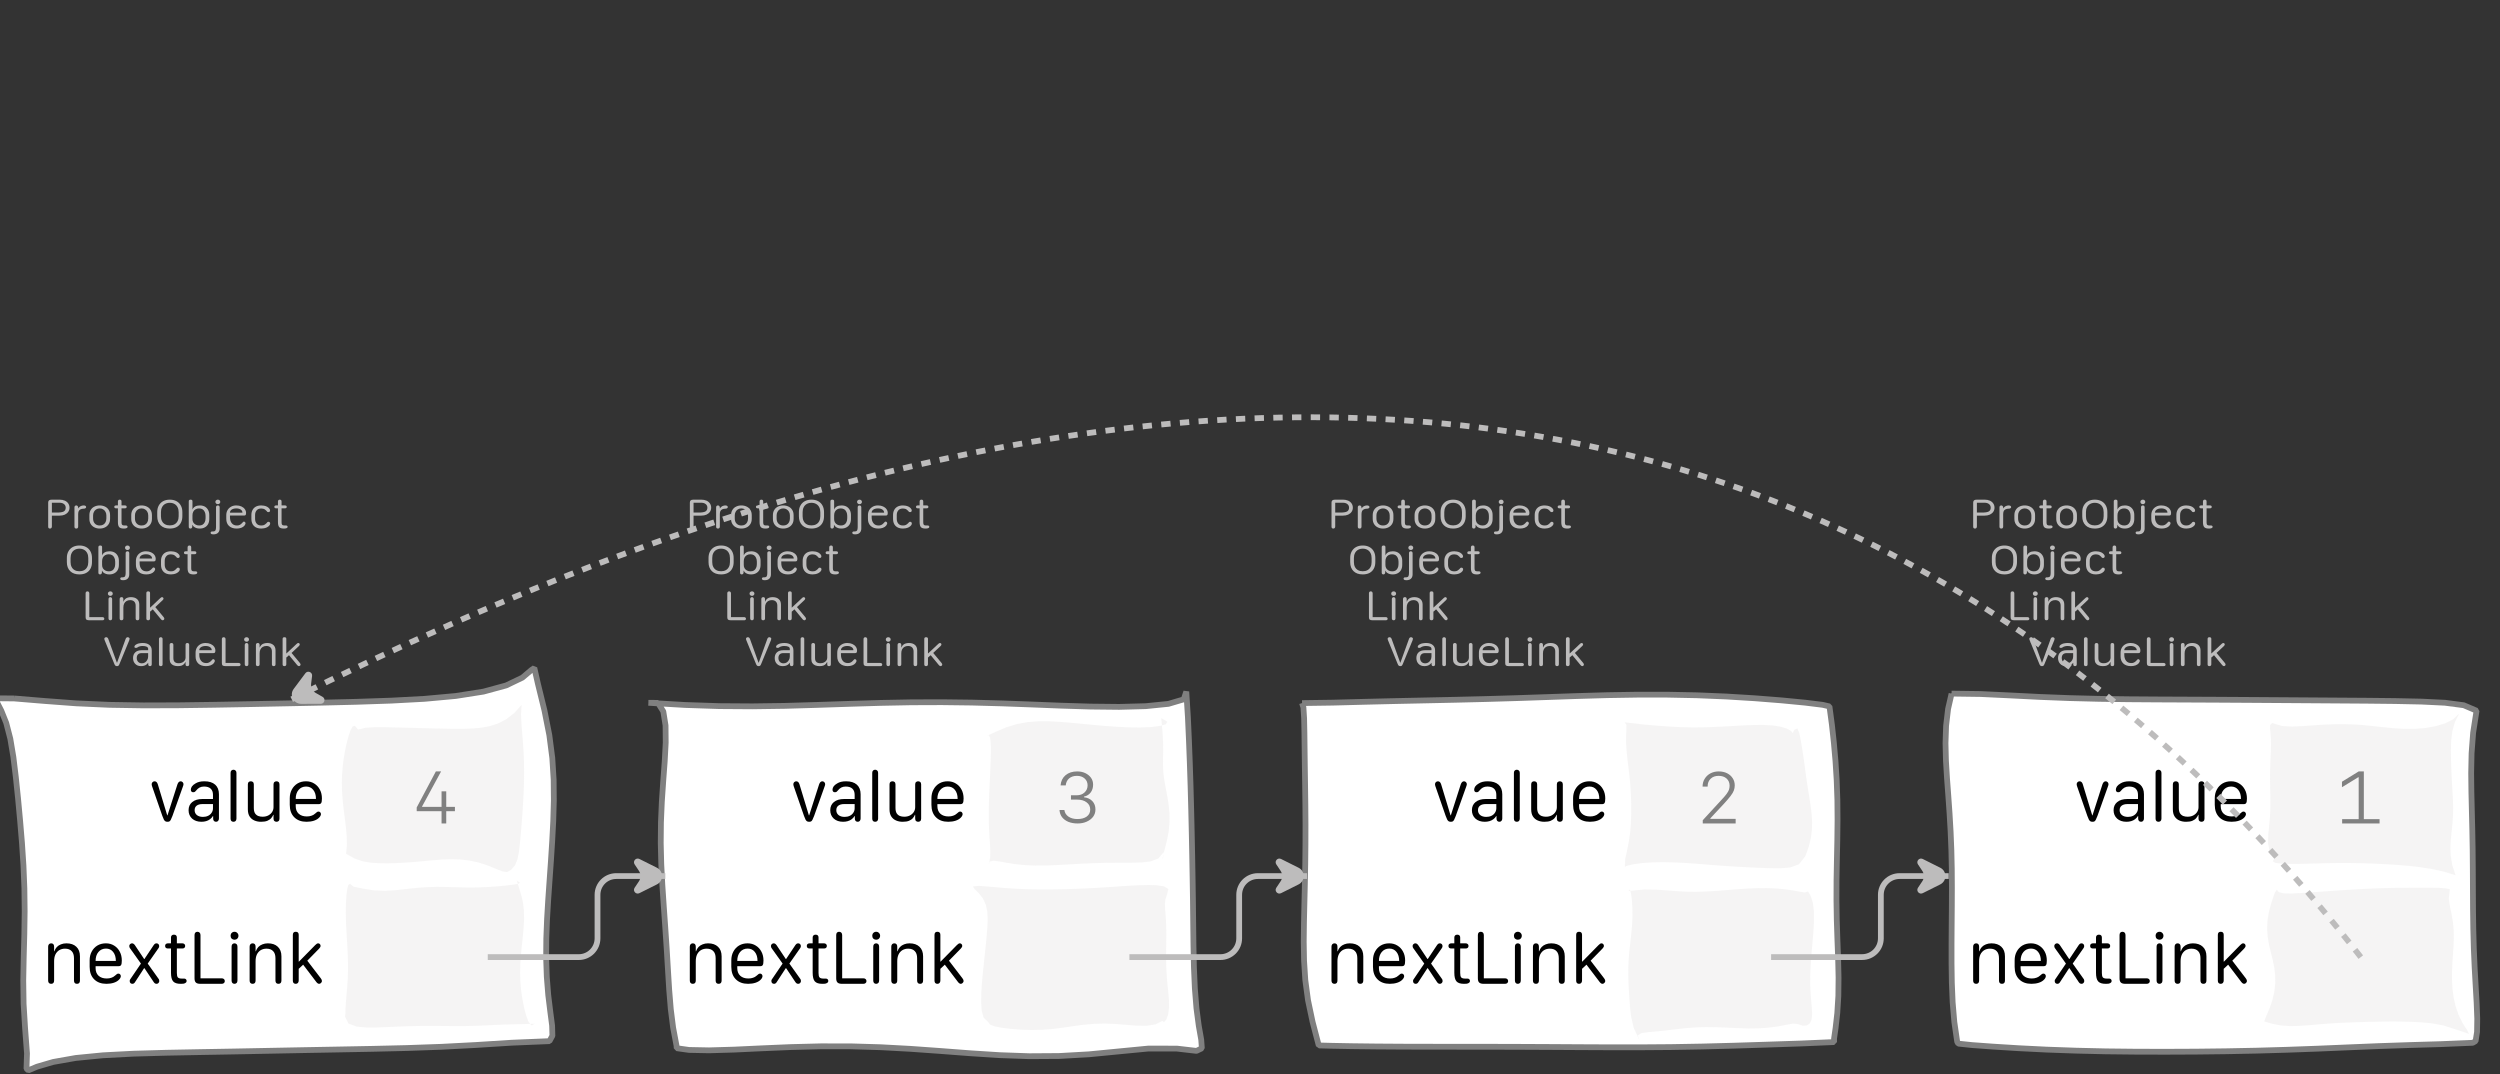 <?xml version="1.0" encoding="UTF-8"?>
<svg xmlns="http://www.w3.org/2000/svg" xmlns:xlink="http://www.w3.org/1999/xlink" width="432.282pt" height="185.714pt" viewBox="0 0 432.282 185.714" version="1.1">
<rect x="0" y="0" width="432.282" height="185.714" fill="#333333" stroke="none"/>
<defs>
<g>
<symbol overflow="visible" id="glyph0-0">
<path style="stroke:none;" d="M 0.5 1.984 L 7.922 1.984 L 7.922 0.797 L 0.5 0.797 Z M 0.5 0.203 L 7.922 0.203 L 7.922 -1.094 L 0.5 -1.094 Z M 0.5 -1.688 L 7.922 -1.688 L 7.922 -2.875 L 0.5 -2.875 Z M 0.5 -3.359 L 7.922 -3.359 L 7.922 -4.438 L 0.5 -4.438 Z M 0.5 -4.922 L 7.922 -4.922 L 7.922 -6.109 L 0.5 -6.109 Z M 0.5 -6.656 L 7.922 -6.656 L 7.922 -7.844 L 0.5 -7.844 Z M 0.5 -6.656 "/>
</symbol>
<symbol overflow="visible" id="glyph0-1">
<path style="stroke:none;" d="M 0.984 0 C 1.086 0 1.164 -0.031 1.219 -0.094 C 1.281 -0.156 1.312 -0.242 1.312 -0.359 L 1.312 -2.234 L 2.641 -2.234 C 2.984 -2.234 3.285 -2.289 3.547 -2.406 C 3.805 -2.531 4.004 -2.691 4.141 -2.891 C 4.285 -3.098 4.359 -3.336 4.359 -3.609 C 4.359 -3.891 4.285 -4.133 4.141 -4.344 C 4.004 -4.551 3.805 -4.711 3.547 -4.828 C 3.285 -4.941 2.984 -5 2.641 -5 L 1.312 -5 C 1.082 -5 0.914 -4.957 0.812 -4.875 C 0.719 -4.789 0.672 -4.66 0.672 -4.484 L 0.672 -0.312 C 0.672 -0.219 0.695 -0.141 0.75 -0.078 C 0.812 -0.023 0.891 0 0.984 0 Z M 1.312 -2.766 L 1.312 -4.469 L 2.609 -4.469 C 2.953 -4.469 3.219 -4.391 3.406 -4.234 C 3.602 -4.086 3.703 -3.879 3.703 -3.609 C 3.703 -3.305 3.586 -3.086 3.359 -2.953 C 3.129 -2.828 2.734 -2.766 2.172 -2.766 Z M 1.312 -2.766 "/>
</symbol>
<symbol overflow="visible" id="glyph0-2">
<path style="stroke:none;" d="M 1.266 -0.328 L 1.266 -2.484 C 1.266 -2.691 1.297 -2.867 1.359 -3.016 C 1.43 -3.16 1.539 -3.266 1.688 -3.328 C 1.832 -3.398 2.008 -3.438 2.219 -3.438 C 2.27 -3.438 2.32 -3.441 2.375 -3.453 C 2.426 -3.461 2.469 -3.477 2.5 -3.5 C 2.539 -3.52 2.57 -3.547 2.594 -3.578 C 2.625 -3.617 2.641 -3.664 2.641 -3.719 C 2.641 -3.82 2.594 -3.895 2.5 -3.938 C 2.426 -3.977 2.332 -4 2.219 -4 C 2.094 -4 1.973 -3.977 1.859 -3.938 C 1.742 -3.906 1.633 -3.848 1.531 -3.766 C 1.438 -3.691 1.352 -3.598 1.281 -3.484 L 1.266 -3.484 L 1.266 -3.641 C 1.266 -3.742 1.234 -3.828 1.172 -3.891 C 1.117 -3.961 1.047 -4 0.953 -4 C 0.848 -4 0.766 -3.969 0.703 -3.906 C 0.648 -3.844 0.625 -3.758 0.625 -3.656 L 0.625 -0.328 C 0.625 -0.223 0.648 -0.141 0.703 -0.078 C 0.766 -0.023 0.848 0 0.953 0 C 1.047 0 1.117 -0.023 1.172 -0.078 C 1.234 -0.141 1.266 -0.223 1.266 -0.328 Z M 1.266 -0.328 "/>
</symbol>
<symbol overflow="visible" id="glyph0-3">
<path style="stroke:none;" d="M 2.25 -4 C 1.914 -4 1.613 -3.93 1.344 -3.797 C 1.07 -3.672 0.859 -3.477 0.703 -3.219 C 0.547 -2.969 0.469 -2.664 0.469 -2.312 L 0.469 -1.688 C 0.469 -1.332 0.547 -1.031 0.703 -0.781 C 0.859 -0.531 1.07 -0.336 1.344 -0.203 C 1.613 -0.066 1.914 0 2.25 0 C 2.594 0 2.898 -0.066 3.172 -0.203 C 3.441 -0.336 3.656 -0.531 3.812 -0.781 C 3.969 -1.031 4.047 -1.332 4.047 -1.688 L 4.047 -2.312 C 4.047 -2.664 3.969 -2.969 3.812 -3.219 C 3.656 -3.477 3.441 -3.672 3.172 -3.797 C 2.898 -3.93 2.594 -4 2.25 -4 Z M 2.25 -3.484 C 2.488 -3.484 2.691 -3.426 2.859 -3.312 C 3.035 -3.207 3.172 -3.062 3.266 -2.875 C 3.359 -2.695 3.406 -2.488 3.406 -2.25 L 3.406 -1.75 C 3.406 -1.508 3.359 -1.297 3.266 -1.109 C 3.172 -0.922 3.035 -0.773 2.859 -0.672 C 2.691 -0.578 2.488 -0.531 2.25 -0.531 C 1.906 -0.531 1.629 -0.641 1.422 -0.859 C 1.211 -1.078 1.109 -1.375 1.109 -1.75 L 1.109 -2.25 C 1.109 -2.488 1.156 -2.695 1.25 -2.875 C 1.344 -3.062 1.473 -3.207 1.641 -3.312 C 1.816 -3.426 2.02 -3.484 2.25 -3.484 Z M 2.25 -3.484 "/>
</symbol>
<symbol overflow="visible" id="glyph0-4">
<path style="stroke:none;" d="M 0.891 -1.109 C 0.891 -0.691 0.969 -0.398 1.125 -0.234 C 1.281 -0.078 1.539 0 1.906 0 C 2.02 0 2.113 -0.004 2.188 -0.016 C 2.27 -0.035 2.336 -0.055 2.391 -0.078 C 2.453 -0.098 2.492 -0.129 2.516 -0.172 C 2.547 -0.211 2.562 -0.258 2.562 -0.312 C 2.562 -0.375 2.535 -0.426 2.484 -0.469 C 2.441 -0.508 2.379 -0.531 2.297 -0.531 C 2.266 -0.531 2.227 -0.531 2.188 -0.531 C 2.145 -0.531 2.094 -0.531 2.031 -0.531 C 1.832 -0.531 1.695 -0.566 1.625 -0.641 C 1.551 -0.711 1.516 -0.859 1.516 -1.078 L 1.516 -3.5 L 2.109 -3.5 C 2.203 -3.5 2.273 -3.52 2.328 -3.562 C 2.379 -3.602 2.406 -3.664 2.406 -3.75 C 2.406 -3.832 2.379 -3.895 2.328 -3.938 C 2.273 -3.977 2.203 -4 2.109 -4 L 1.516 -4 L 1.516 -4.672 C 1.516 -4.891 1.41 -5 1.203 -5 C 1.098 -5 1.02 -4.969 0.969 -4.906 C 0.914 -4.852 0.891 -4.773 0.891 -4.672 L 0.891 -4 L 0.562 -4 C 0.469 -4 0.395 -3.977 0.344 -3.938 C 0.289 -3.895 0.266 -3.832 0.266 -3.75 C 0.266 -3.664 0.289 -3.602 0.344 -3.562 C 0.395 -3.52 0.469 -3.5 0.562 -3.5 L 0.891 -3.5 Z M 0.891 -1.109 "/>
</symbol>
<symbol overflow="visible" id="glyph0-5">
<path style="stroke:none;" d="M 1.094 -2.828 C 1.094 -3.16 1.156 -3.445 1.281 -3.688 C 1.406 -3.938 1.582 -4.125 1.812 -4.25 C 2.039 -4.383 2.312 -4.453 2.625 -4.453 C 2.938 -4.453 3.207 -4.383 3.438 -4.25 C 3.664 -4.125 3.844 -3.938 3.969 -3.688 C 4.094 -3.445 4.156 -3.16 4.156 -2.828 L 4.156 -2.125 C 4.156 -1.801 4.094 -1.52 3.969 -1.281 C 3.844 -1.039 3.664 -0.859 3.438 -0.734 C 3.207 -0.609 2.938 -0.547 2.625 -0.547 C 2.312 -0.547 2.039 -0.609 1.812 -0.734 C 1.582 -0.859 1.406 -1.039 1.281 -1.281 C 1.156 -1.52 1.094 -1.801 1.094 -2.125 Z M 0.453 -2.125 C 0.453 -1.457 0.645 -0.938 1.031 -0.562 C 1.414 -0.188 1.945 0 2.625 0 C 3.07 0 3.457 -0.082 3.781 -0.25 C 4.113 -0.426 4.363 -0.672 4.531 -0.984 C 4.707 -1.305 4.797 -1.688 4.797 -2.125 L 4.797 -2.844 C 4.797 -3.289 4.707 -3.672 4.531 -3.984 C 4.363 -4.305 4.113 -4.555 3.781 -4.734 C 3.457 -4.91 3.07 -5 2.625 -5 C 2.188 -5 1.801 -4.91 1.469 -4.734 C 1.145 -4.555 0.895 -4.305 0.719 -3.984 C 0.539 -3.672 0.453 -3.289 0.453 -2.844 Z M 0.453 -2.125 "/>
</symbol>
<symbol overflow="visible" id="glyph0-6">
<path style="stroke:none;" d="M 1.281 -1.625 L 1.281 -2.297 C 1.281 -2.535 1.328 -2.742 1.422 -2.922 C 1.516 -3.098 1.645 -3.234 1.812 -3.328 C 1.988 -3.43 2.191 -3.484 2.422 -3.484 C 2.66 -3.484 2.863 -3.43 3.031 -3.328 C 3.195 -3.223 3.32 -3.07 3.406 -2.875 C 3.5 -2.688 3.547 -2.457 3.547 -2.188 L 3.547 -1.781 C 3.547 -1.52 3.5 -1.297 3.406 -1.109 C 3.32 -0.922 3.195 -0.773 3.031 -0.672 C 2.875 -0.578 2.68 -0.531 2.453 -0.531 C 2.223 -0.531 2.02 -0.578 1.844 -0.672 C 1.664 -0.766 1.523 -0.895 1.422 -1.062 C 1.328 -1.227 1.281 -1.414 1.281 -1.625 Z M 2.531 0 C 2.875 0 3.164 -0.066 3.406 -0.203 C 3.656 -0.336 3.848 -0.523 3.984 -0.766 C 4.117 -1.016 4.188 -1.305 4.188 -1.641 L 4.188 -2.359 C 4.188 -2.691 4.117 -2.977 3.984 -3.219 C 3.848 -3.469 3.66 -3.66 3.422 -3.797 C 3.18 -3.93 2.895 -4 2.562 -4 C 2.406 -4 2.254 -3.984 2.109 -3.953 C 1.973 -3.922 1.848 -3.875 1.734 -3.812 C 1.629 -3.75 1.539 -3.676 1.469 -3.594 C 1.395 -3.52 1.344 -3.43 1.312 -3.328 L 1.281 -3.328 L 1.281 -4.734 C 1.281 -4.91 1.172 -5 0.953 -5 C 0.859 -5 0.781 -4.973 0.719 -4.922 C 0.664 -4.867 0.641 -4.797 0.641 -4.703 L 0.641 -0.297 C 0.641 -0.203 0.664 -0.129 0.719 -0.078 C 0.77 -0.023 0.844 0 0.938 0 C 1.031 0 1.102 -0.031 1.156 -0.094 C 1.219 -0.156 1.25 -0.238 1.25 -0.344 L 1.25 -0.641 L 1.281 -0.641 C 1.344 -0.504 1.43 -0.391 1.547 -0.297 C 1.672 -0.203 1.816 -0.129 1.984 -0.078 C 2.148 -0.023 2.332 0 2.531 0 Z M 2.531 0 "/>
</symbol>
<symbol overflow="visible" id="glyph0-7">
<path style="stroke:none;" d="M 0.562 -4.609 C 0.562 -4.504 0.602 -4.41 0.688 -4.328 C 0.77 -4.254 0.867 -4.219 0.984 -4.219 C 1.109 -4.219 1.207 -4.254 1.281 -4.328 C 1.363 -4.398 1.406 -4.492 1.406 -4.609 C 1.406 -4.723 1.363 -4.816 1.281 -4.891 C 1.207 -4.961 1.109 -5 0.984 -5 C 0.867 -5 0.77 -4.961 0.688 -4.891 C 0.602 -4.816 0.562 -4.723 0.562 -4.609 Z M 0.234 1 C 0.578 1 0.836 0.91 1.016 0.734 C 1.203 0.555 1.297 0.305 1.297 -0.016 L 1.297 -3.672 C 1.297 -3.773 1.27 -3.852 1.219 -3.906 C 1.164 -3.969 1.086 -4 0.984 -4 C 0.891 -4 0.812 -3.969 0.75 -3.906 C 0.695 -3.852 0.672 -3.781 0.672 -3.688 L 0.672 -0.234 C 0.672 0.035 0.633 0.223 0.562 0.328 C 0.488 0.441 0.367 0.5 0.203 0.5 C 0.191 0.5 0.164 0.5 0.125 0.5 C 0.082 0.5 0.051 0.5 0.031 0.5 C -0.062 0.5 -0.133 0.52 -0.188 0.562 C -0.238 0.602 -0.266 0.66 -0.266 0.734 C -0.266 0.816 -0.223 0.883 -0.141 0.938 C -0.066 0.977 0.055 1 0.234 1 Z M 0.234 1 "/>
</symbol>
<symbol overflow="visible" id="glyph0-8">
<path style="stroke:none;" d="M 0.469 -1.672 C 0.469 -1.16 0.625 -0.754 0.938 -0.453 C 1.258 -0.148 1.703 0 2.266 0 C 2.547 0 2.805 -0.039 3.047 -0.125 C 3.297 -0.219 3.484 -0.344 3.609 -0.5 C 3.66 -0.57 3.703 -0.641 3.734 -0.703 C 3.773 -0.773 3.797 -0.844 3.797 -0.906 C 3.797 -0.988 3.77 -1.055 3.719 -1.109 C 3.664 -1.172 3.602 -1.203 3.531 -1.203 C 3.477 -1.203 3.43 -1.188 3.391 -1.156 C 3.348 -1.125 3.273 -1.047 3.172 -0.922 C 3.109 -0.859 3.047 -0.801 2.984 -0.75 C 2.922 -0.695 2.852 -0.656 2.781 -0.625 C 2.707 -0.594 2.629 -0.566 2.547 -0.547 C 2.461 -0.535 2.379 -0.531 2.297 -0.531 C 1.922 -0.531 1.629 -0.66 1.422 -0.922 C 1.211 -1.18 1.109 -1.535 1.109 -1.984 L 1.109 -2.25 L 3.547 -2.25 C 3.68 -2.25 3.77 -2.281 3.812 -2.344 C 3.863 -2.406 3.891 -2.52 3.891 -2.688 C 3.891 -2.945 3.816 -3.172 3.672 -3.359 C 3.535 -3.555 3.336 -3.711 3.078 -3.828 C 2.828 -3.941 2.535 -4 2.203 -4 C 1.859 -4 1.555 -3.926 1.297 -3.781 C 1.035 -3.633 0.832 -3.438 0.688 -3.188 C 0.539 -2.938 0.469 -2.645 0.469 -2.312 Z M 1.109 -2.75 L 1.109 -2.766 C 1.109 -2.973 1.207 -3.145 1.406 -3.281 C 1.613 -3.414 1.879 -3.484 2.203 -3.484 C 2.523 -3.484 2.781 -3.414 2.969 -3.281 C 3.164 -3.145 3.266 -2.969 3.266 -2.75 Z M 1.109 -2.75 "/>
</symbol>
<symbol overflow="visible" id="glyph0-9">
<path style="stroke:none;" d="M 0.469 -1.656 C 0.469 -1.156 0.613 -0.754 0.906 -0.453 C 1.207 -0.148 1.633 0 2.188 0 C 2.332 0 2.488 -0.016 2.656 -0.047 C 2.832 -0.078 3.004 -0.133 3.172 -0.219 C 3.328 -0.301 3.457 -0.398 3.562 -0.516 C 3.664 -0.629 3.719 -0.754 3.719 -0.891 C 3.719 -0.984 3.688 -1.051 3.625 -1.094 C 3.562 -1.145 3.5 -1.172 3.438 -1.172 C 3.344 -1.172 3.27 -1.145 3.219 -1.094 C 3.164 -1.039 3.125 -0.988 3.094 -0.938 C 3.008 -0.844 2.914 -0.766 2.812 -0.703 C 2.719 -0.641 2.613 -0.594 2.5 -0.562 C 2.395 -0.539 2.289 -0.531 2.188 -0.531 C 1.82 -0.531 1.551 -0.641 1.375 -0.859 C 1.195 -1.078 1.109 -1.352 1.109 -1.688 L 1.109 -2.328 C 1.109 -2.66 1.195 -2.93 1.375 -3.141 C 1.551 -3.359 1.82 -3.469 2.188 -3.469 C 2.312 -3.469 2.426 -3.453 2.531 -3.422 C 2.645 -3.391 2.742 -3.344 2.828 -3.281 C 2.922 -3.219 3.004 -3.145 3.078 -3.062 C 3.109 -3.008 3.148 -2.957 3.203 -2.906 C 3.254 -2.863 3.328 -2.844 3.422 -2.844 C 3.516 -2.844 3.582 -2.867 3.625 -2.922 C 3.676 -2.973 3.703 -3.039 3.703 -3.125 C 3.703 -3.258 3.645 -3.383 3.531 -3.5 C 3.426 -3.613 3.305 -3.707 3.172 -3.781 C 3.004 -3.863 2.832 -3.922 2.656 -3.953 C 2.488 -3.984 2.332 -4 2.188 -4 C 1.82 -4 1.508 -3.93 1.25 -3.797 C 1 -3.66 0.805 -3.469 0.672 -3.219 C 0.535 -2.969 0.469 -2.68 0.469 -2.359 Z M 0.469 -1.656 "/>
</symbol>
<symbol overflow="visible" id="glyph0-10">
<path style="stroke:none;" d="M 3.906 -0.266 C 3.906 -0.348 3.875 -0.414 3.812 -0.469 C 3.758 -0.52 3.68 -0.547 3.578 -0.547 L 1.312 -0.547 L 1.312 -4.672 C 1.312 -4.766 1.281 -4.844 1.219 -4.906 C 1.164 -4.969 1.086 -5 0.984 -5 C 0.891 -5 0.812 -4.969 0.75 -4.906 C 0.695 -4.844 0.672 -4.766 0.672 -4.672 L 0.672 -0.531 C 0.672 -0.332 0.719 -0.191 0.812 -0.109 C 0.914 -0.035 1.082 0 1.312 0 L 3.578 0 C 3.68 0 3.758 -0.02 3.812 -0.062 C 3.875 -0.113 3.906 -0.18 3.906 -0.266 Z M 3.906 -0.266 "/>
</symbol>
<symbol overflow="visible" id="glyph0-11">
<path style="stroke:none;" d="M 0.562 -4.609 C 0.562 -4.492 0.602 -4.398 0.688 -4.328 C 0.77 -4.254 0.867 -4.219 0.984 -4.219 C 1.109 -4.219 1.207 -4.254 1.281 -4.328 C 1.363 -4.398 1.406 -4.492 1.406 -4.609 C 1.406 -4.723 1.363 -4.816 1.281 -4.891 C 1.207 -4.961 1.109 -5 0.984 -5 C 0.867 -5 0.77 -4.961 0.688 -4.891 C 0.602 -4.816 0.562 -4.723 0.562 -4.609 Z M 1.297 -0.328 L 1.297 -3.656 C 1.297 -3.77 1.266 -3.852 1.203 -3.906 C 1.148 -3.969 1.078 -4 0.984 -4 C 0.898 -4 0.828 -3.969 0.766 -3.906 C 0.703 -3.852 0.672 -3.77 0.672 -3.656 L 0.672 -0.328 C 0.672 -0.211 0.703 -0.129 0.766 -0.078 C 0.828 -0.023 0.898 0 0.984 0 C 1.078 0 1.148 -0.023 1.203 -0.078 C 1.266 -0.129 1.297 -0.211 1.297 -0.328 Z M 1.297 -0.328 "/>
</symbol>
<symbol overflow="visible" id="glyph0-12">
<path style="stroke:none;" d="M 4.016 -0.328 L 4.016 -2.719 C 4.016 -3.125 3.891 -3.438 3.641 -3.656 C 3.391 -3.883 3.035 -4 2.578 -4 C 2.359 -4 2.16 -3.969 1.984 -3.906 C 1.816 -3.852 1.676 -3.77 1.562 -3.656 C 1.445 -3.539 1.359 -3.398 1.297 -3.234 L 1.266 -3.234 L 1.266 -3.656 C 1.266 -3.883 1.16 -4 0.953 -4 C 0.848 -4 0.766 -3.969 0.703 -3.906 C 0.648 -3.844 0.625 -3.758 0.625 -3.656 L 0.625 -0.328 C 0.625 -0.223 0.648 -0.141 0.703 -0.078 C 0.766 -0.023 0.844 0 0.938 0 C 1.156 0 1.266 -0.109 1.266 -0.328 L 1.266 -2.219 C 1.266 -2.477 1.312 -2.703 1.406 -2.891 C 1.5 -3.078 1.633 -3.223 1.812 -3.328 C 1.988 -3.43 2.195 -3.484 2.438 -3.484 C 2.738 -3.484 2.973 -3.398 3.141 -3.234 C 3.305 -3.066 3.391 -2.832 3.391 -2.531 L 3.391 -0.328 C 3.391 -0.109 3.492 0 3.703 0 C 3.91 0 4.016 -0.109 4.016 -0.328 Z M 4.016 -0.328 "/>
</symbol>
<symbol overflow="visible" id="glyph0-13">
<path style="stroke:none;" d="M 1.281 -0.328 L 1.281 -1.484 L 1.75 -1.891 L 3.156 -0.188 C 3.258 -0.062 3.359 0 3.453 0 C 3.535 0 3.602 -0.023 3.656 -0.078 C 3.719 -0.141 3.75 -0.207 3.75 -0.281 C 3.75 -0.312 3.738 -0.348 3.719 -0.391 C 3.695 -0.441 3.672 -0.488 3.641 -0.531 L 2.188 -2.281 L 3.469 -3.484 C 3.562 -3.578 3.609 -3.664 3.609 -3.75 C 3.609 -3.82 3.582 -3.879 3.531 -3.922 C 3.488 -3.973 3.426 -4 3.344 -4 C 3.258 -4 3.16 -3.941 3.047 -3.828 L 1.297 -2.188 L 1.281 -2.188 L 1.281 -4.719 C 1.281 -4.906 1.172 -5 0.953 -5 C 0.742 -5 0.641 -4.898 0.641 -4.703 L 0.641 -0.297 C 0.641 -0.203 0.664 -0.129 0.719 -0.078 C 0.781 -0.023 0.859 0 0.953 0 C 1.055 0 1.133 -0.023 1.188 -0.078 C 1.25 -0.141 1.281 -0.223 1.281 -0.328 Z M 1.281 -0.328 "/>
</symbol>
<symbol overflow="visible" id="glyph0-14">
<path style="stroke:none;" d="M 2.406 -0.594 L 2.375 -0.594 L 0.891 -4.703 C 0.816 -4.898 0.695 -5 0.531 -5 C 0.445 -5 0.367 -4.973 0.297 -4.922 C 0.234 -4.867 0.203 -4.805 0.203 -4.734 C 0.203 -4.66 0.223 -4.57 0.266 -4.469 L 1.938 -0.375 C 1.988 -0.238 2.051 -0.141 2.125 -0.078 C 2.195 -0.023 2.285 0 2.391 0 C 2.504 0 2.594 -0.023 2.656 -0.078 C 2.719 -0.141 2.773 -0.238 2.828 -0.375 L 4.516 -4.469 C 4.523 -4.508 4.535 -4.555 4.547 -4.609 C 4.566 -4.66 4.578 -4.703 4.578 -4.734 C 4.578 -4.805 4.539 -4.867 4.469 -4.922 C 4.406 -4.973 4.328 -5 4.234 -5 C 4.16 -5 4.094 -4.973 4.031 -4.922 C 3.977 -4.879 3.93 -4.805 3.891 -4.703 Z M 2.406 -0.594 "/>
</symbol>
<symbol overflow="visible" id="glyph0-15">
<path style="stroke:none;" d="M 1.031 -1.406 C 1.031 -1.676 1.102 -1.883 1.25 -2.031 C 1.395 -2.176 1.602 -2.25 1.875 -2.25 L 3 -2.25 L 3 -1.656 C 3 -1.438 2.945 -1.238 2.844 -1.062 C 2.75 -0.883 2.625 -0.742 2.469 -0.641 C 2.312 -0.535 2.129 -0.484 1.922 -0.484 C 1.66 -0.484 1.445 -0.566 1.281 -0.734 C 1.113 -0.91 1.031 -1.133 1.031 -1.406 Z M 2.984 -0.562 C 2.992 -0.562 3 -0.562 3 -0.562 C 3 -0.562 3.004 -0.562 3.016 -0.562 L 3.016 -0.328 C 3.016 -0.223 3.039 -0.141 3.094 -0.078 C 3.145 -0.023 3.223 0 3.328 0 C 3.422 0 3.492 -0.023 3.547 -0.078 C 3.598 -0.141 3.625 -0.223 3.625 -0.328 L 3.625 -2.719 C 3.625 -3.125 3.488 -3.438 3.219 -3.656 C 2.957 -3.883 2.578 -4 2.078 -4 C 1.867 -4 1.688 -3.984 1.531 -3.953 C 1.375 -3.93 1.238 -3.895 1.125 -3.844 C 0.957 -3.77 0.832 -3.691 0.75 -3.609 C 0.664 -3.523 0.625 -3.438 0.625 -3.344 C 0.625 -3.281 0.645 -3.234 0.688 -3.203 C 0.738 -3.172 0.801 -3.156 0.875 -3.156 C 0.938 -3.156 0.988 -3.16 1.031 -3.172 C 1.082 -3.18 1.129 -3.207 1.172 -3.25 C 1.297 -3.332 1.426 -3.391 1.562 -3.422 C 1.695 -3.461 1.852 -3.484 2.031 -3.484 C 2.344 -3.484 2.582 -3.441 2.75 -3.359 C 2.914 -3.273 3 -3.156 3 -3 L 3 -2.75 L 1.859 -2.75 C 1.398 -2.75 1.039 -2.629 0.781 -2.391 C 0.52 -2.148 0.391 -1.816 0.391 -1.391 C 0.391 -0.984 0.516 -0.648 0.766 -0.391 C 1.016 -0.129 1.348 0 1.766 0 C 1.941 0 2.109 -0.02 2.266 -0.062 C 2.422 -0.102 2.555 -0.164 2.672 -0.25 C 2.797 -0.332 2.898 -0.438 2.984 -0.562 Z M 2.984 -0.562 "/>
</symbol>
<symbol overflow="visible" id="glyph0-16">
<path style="stroke:none;" d="M 0.969 0 C 1.062 0 1.133 -0.02 1.188 -0.062 C 1.25 -0.113 1.281 -0.191 1.281 -0.297 L 1.281 -4.703 C 1.281 -4.805 1.25 -4.879 1.188 -4.922 C 1.133 -4.973 1.062 -5 0.969 -5 C 0.883 -5 0.812 -4.973 0.75 -4.922 C 0.688 -4.879 0.656 -4.805 0.656 -4.703 L 0.656 -0.297 C 0.656 -0.191 0.688 -0.113 0.75 -0.062 C 0.812 -0.02 0.883 0 0.969 0 Z M 0.969 0 "/>
</symbol>
<symbol overflow="visible" id="glyph0-17">
<path style="stroke:none;" d="M 3.266 -0.688 L 3.312 -0.688 L 3.312 -0.312 C 3.312 -0.195 3.336 -0.113 3.391 -0.062 C 3.453 -0.02 3.531 0 3.625 0 C 3.707 0 3.781 -0.02 3.844 -0.062 C 3.906 -0.113 3.938 -0.195 3.938 -0.312 L 3.938 -3.688 C 3.938 -3.789 3.906 -3.867 3.844 -3.922 C 3.781 -3.973 3.707 -4 3.625 -4 C 3.531 -4 3.453 -3.973 3.391 -3.922 C 3.336 -3.867 3.312 -3.789 3.312 -3.688 L 3.312 -1.438 C 3.312 -1.27 3.258 -1.113 3.156 -0.969 C 3.051 -0.82 2.91 -0.707 2.734 -0.625 C 2.566 -0.539 2.363 -0.5 2.125 -0.5 C 1.957 -0.5 1.801 -0.523 1.656 -0.578 C 1.52 -0.629 1.41 -0.719 1.328 -0.844 C 1.242 -0.969 1.203 -1.145 1.203 -1.375 L 1.203 -3.688 C 1.203 -3.789 1.172 -3.867 1.109 -3.922 C 1.047 -3.973 0.969 -4 0.875 -4 C 0.789 -4 0.719 -3.973 0.656 -3.922 C 0.594 -3.867 0.562 -3.789 0.562 -3.688 L 0.562 -1.234 C 0.562 -0.93 0.625 -0.691 0.75 -0.516 C 0.875 -0.336 1.039 -0.207 1.25 -0.125 C 1.469 -0.039 1.707 0 1.969 0 C 2.25 0 2.473 -0.031 2.641 -0.094 C 2.816 -0.164 2.953 -0.254 3.047 -0.359 C 3.148 -0.473 3.223 -0.582 3.266 -0.688 Z M 3.266 -0.688 "/>
</symbol>
<symbol overflow="visible" id="glyph1-0">
<path style="stroke:none;" d="M 0.875 3.047 L 12.891 3.047 L 12.891 1.109 L 0.875 1.109 Z M 0.875 0.328 L 12.891 0.328 L 12.891 -1.375 L 0.875 -1.375 Z M 0.875 -2.156 L 12.891 -2.156 L 12.891 -4.078 L 0.875 -4.078 Z M 0.875 -5.125 L 12.891 -5.125 L 12.891 -7.047 L 0.875 -7.047 Z M 0.875 -7.984 L 12.891 -7.984 L 12.891 -10.016 L 0.875 -10.016 Z M 0.875 -10.953 L 12.891 -10.953 L 12.891 -12.875 L 0.875 -12.875 Z M 0.875 -10.953 "/>
</symbol>
<symbol overflow="visible" id="glyph1-1">
<path style="stroke:none;" d="M 2.109 -1.016 C 2.211 -0.734 2.301 -0.52 2.375 -0.375 C 2.457 -0.227 2.547 -0.129 2.641 -0.078 C 2.734 -0.023 2.852 0 3 0 C 3.133 0 3.242 -0.02 3.328 -0.062 C 3.422 -0.113 3.504 -0.211 3.578 -0.359 C 3.66 -0.516 3.754 -0.734 3.859 -1.016 L 5.672 -6.109 C 5.734 -6.266 5.766 -6.395 5.766 -6.5 C 5.766 -6.633 5.719 -6.75 5.625 -6.844 C 5.531 -6.945 5.414 -7 5.281 -7 C 5.031 -7 4.844 -6.82 4.719 -6.469 L 3 -1.109 L 2.953 -1.109 L 1.328 -6.469 C 1.223 -6.82 1.035 -7 0.766 -7 C 0.629 -7 0.508 -6.945 0.406 -6.844 C 0.312 -6.75 0.266 -6.633 0.266 -6.5 C 0.266 -6.395 0.289 -6.266 0.344 -6.109 Z M 2.109 -1.016 "/>
</symbol>
<symbol overflow="visible" id="glyph1-2">
<path style="stroke:none;" d="M 1.672 -2 C 1.672 -2.344 1.785 -2.602 2.016 -2.781 C 2.254 -2.969 2.594 -3.062 3.031 -3.062 L 4.844 -3.062 L 4.844 -2.328 C 4.844 -2.047 4.766 -1.789 4.609 -1.562 C 4.461 -1.332 4.258 -1.156 4 -1.031 C 3.738 -0.906 3.441 -0.844 3.109 -0.844 C 2.68 -0.844 2.332 -0.945 2.062 -1.156 C 1.801 -1.375 1.672 -1.656 1.672 -2 Z M 4.828 -0.984 C 4.836 -0.984 4.848 -0.984 4.859 -0.984 C 4.867 -0.984 4.875 -0.984 4.875 -0.984 L 4.875 -0.578 C 4.875 -0.398 4.914 -0.258 5 -0.156 C 5.094 -0.051 5.219 0 5.375 0 C 5.531 0 5.648 -0.051 5.734 -0.156 C 5.828 -0.258 5.875 -0.398 5.875 -0.578 L 5.875 -4.75 C 5.875 -5.477 5.656 -6.035 5.219 -6.422 C 4.789 -6.805 4.172 -7 3.359 -7 C 3.023 -7 2.734 -6.969 2.484 -6.906 C 2.234 -6.844 2.008 -6.75 1.812 -6.625 C 1.539 -6.469 1.336 -6.297 1.203 -6.109 C 1.078 -5.922 1.016 -5.734 1.016 -5.547 C 1.016 -5.41 1.051 -5.301 1.125 -5.219 C 1.195 -5.145 1.289 -5.109 1.406 -5.109 C 1.508 -5.109 1.598 -5.125 1.672 -5.156 C 1.742 -5.195 1.82 -5.27 1.906 -5.375 C 2.102 -5.625 2.312 -5.805 2.531 -5.922 C 2.75 -6.035 3.004 -6.094 3.297 -6.094 C 3.797 -6.094 4.176 -5.973 4.438 -5.734 C 4.707 -5.492 4.844 -5.133 4.844 -4.656 L 4.844 -3.938 L 3.016 -3.938 C 2.266 -3.938 1.676 -3.758 1.25 -3.406 C 0.832 -3.062 0.625 -2.594 0.625 -2 C 0.625 -1.406 0.828 -0.922 1.234 -0.547 C 1.648 -0.18 2.188 0 2.844 0 C 3.133 0 3.406 -0.035 3.656 -0.109 C 3.906 -0.18 4.129 -0.289 4.328 -0.438 C 4.523 -0.582 4.691 -0.766 4.828 -0.984 Z M 4.828 -0.984 "/>
</symbol>
<symbol overflow="visible" id="glyph1-3">
<path style="stroke:none;" d="M 1.562 0 C 1.707 0 1.828 -0.039 1.922 -0.125 C 2.023 -0.219 2.078 -0.359 2.078 -0.547 L 2.078 -8.453 C 2.078 -8.641 2.023 -8.773 1.922 -8.859 C 1.828 -8.953 1.707 -9 1.562 -9 C 1.426 -9 1.305 -8.953 1.203 -8.859 C 1.109 -8.773 1.062 -8.641 1.062 -8.453 L 1.062 -0.547 C 1.062 -0.359 1.109 -0.219 1.203 -0.125 C 1.305 -0.039 1.426 0 1.562 0 Z M 1.562 0 "/>
</symbol>
<symbol overflow="visible" id="glyph1-4">
<path style="stroke:none;" d="M 5.297 -1.203 L 5.344 -1.203 L 5.344 -0.547 C 5.344 -0.359 5.395 -0.219 5.5 -0.125 C 5.602 -0.039 5.723 0 5.859 0 C 6.004 0 6.125 -0.039 6.219 -0.125 C 6.32 -0.207 6.375 -0.348 6.375 -0.547 L 6.375 -6.453 C 6.375 -6.648 6.32 -6.789 6.219 -6.875 C 6.125 -6.957 6.004 -7 5.859 -7 C 5.723 -7 5.602 -6.957 5.5 -6.875 C 5.395 -6.789 5.344 -6.648 5.344 -6.453 L 5.344 -2.531 C 5.344 -2.227 5.266 -1.953 5.109 -1.703 C 4.953 -1.453 4.727 -1.25 4.438 -1.094 C 4.156 -0.945 3.82 -0.875 3.438 -0.875 C 3.176 -0.875 2.93 -0.914 2.703 -1 C 2.473 -1.094 2.285 -1.25 2.141 -1.469 C 2.004 -1.695 1.938 -2.008 1.938 -2.406 L 1.938 -6.453 C 1.938 -6.648 1.883 -6.789 1.781 -6.875 C 1.688 -6.957 1.566 -7 1.422 -7 C 1.273 -7 1.148 -6.957 1.047 -6.875 C 0.953 -6.789 0.906 -6.648 0.906 -6.453 L 0.906 -2.172 C 0.906 -1.641 1.008 -1.219 1.219 -0.906 C 1.426 -0.594 1.703 -0.363 2.047 -0.219 C 2.391 -0.07 2.77 0 3.188 0 C 3.633 0 4 -0.055 4.281 -0.172 C 4.57 -0.297 4.797 -0.453 4.953 -0.641 C 5.109 -0.828 5.223 -1.016 5.297 -1.203 Z M 5.297 -1.203 "/>
</symbol>
<symbol overflow="visible" id="glyph1-5">
<path style="stroke:none;" d="M 0.75 -2.938 C 0.75 -2.02 1.008 -1.301 1.531 -0.781 C 2.051 -0.258 2.758 0 3.656 0 C 4.125 0 4.551 -0.062 4.938 -0.188 C 5.332 -0.32 5.633 -0.504 5.844 -0.734 C 5.938 -0.828 6.008 -0.926 6.062 -1.031 C 6.113 -1.145 6.141 -1.242 6.141 -1.328 C 6.141 -1.453 6.098 -1.555 6.016 -1.641 C 5.941 -1.723 5.848 -1.766 5.734 -1.766 C 5.641 -1.766 5.555 -1.742 5.484 -1.703 C 5.422 -1.66 5.301 -1.562 5.125 -1.406 C 5.031 -1.32 4.93 -1.25 4.828 -1.188 C 4.723 -1.133 4.613 -1.086 4.5 -1.047 C 4.383 -1.004 4.258 -0.973 4.125 -0.953 C 4 -0.93 3.859 -0.922 3.703 -0.922 C 3.109 -0.922 2.641 -1.078 2.297 -1.391 C 1.953 -1.711 1.781 -2.148 1.781 -2.703 L 1.781 -3.047 L 5.734 -3.047 C 5.961 -3.047 6.113 -3.113 6.188 -3.25 C 6.27 -3.383 6.312 -3.645 6.312 -4.031 C 6.312 -4.613 6.191 -5.125 5.953 -5.562 C 5.723 -6.008 5.398 -6.359 4.984 -6.609 C 4.578 -6.867 4.102 -7 3.562 -7 C 3.008 -7 2.52 -6.875 2.094 -6.625 C 1.676 -6.375 1.348 -6.023 1.109 -5.578 C 0.867 -5.141 0.75 -4.629 0.75 -4.047 Z M 1.781 -3.953 L 1.781 -3.969 C 1.781 -4.602 1.941 -5.113 2.266 -5.5 C 2.598 -5.895 3.035 -6.094 3.578 -6.094 C 4.098 -6.094 4.508 -5.898 4.812 -5.516 C 5.125 -5.129 5.281 -4.609 5.281 -3.953 Z M 1.781 -3.953 "/>
</symbol>
<symbol overflow="visible" id="glyph1-6">
<path style="stroke:none;" d="M 6.516 -0.578 L 6.516 -4.75 C 6.516 -5.469 6.305 -6.02 5.891 -6.406 C 5.484 -6.801 4.91 -7 4.172 -7 C 3.828 -7 3.516 -6.941 3.234 -6.828 C 2.953 -6.723 2.711 -6.566 2.516 -6.359 C 2.328 -6.16 2.188 -5.914 2.094 -5.625 L 2.047 -5.625 L 2.047 -6.406 C 2.047 -6.801 1.875 -7 1.531 -7 C 1.375 -7 1.25 -6.945 1.156 -6.844 C 1.062 -6.738 1.016 -6.598 1.016 -6.422 L 1.016 -0.578 C 1.016 -0.398 1.055 -0.258 1.141 -0.156 C 1.234 -0.051 1.363 0 1.531 0 C 1.875 0 2.047 -0.191 2.047 -0.578 L 2.047 -3.875 C 2.047 -4.344 2.117 -4.738 2.266 -5.062 C 2.422 -5.383 2.641 -5.633 2.922 -5.812 C 3.211 -5.988 3.551 -6.078 3.938 -6.078 C 4.438 -6.078 4.816 -5.938 5.078 -5.656 C 5.348 -5.383 5.484 -4.973 5.484 -4.422 L 5.484 -0.578 C 5.484 -0.191 5.656 0 6 0 C 6.344 0 6.516 -0.191 6.516 -0.578 Z M 6.516 -0.578 "/>
</symbol>
<symbol overflow="visible" id="glyph1-7">
<path style="stroke:none;" d="M 0.656 -0.469 C 0.656 -0.332 0.695 -0.219 0.781 -0.125 C 0.875 -0.039 0.988 0 1.125 0 C 1.207 0 1.289 -0.023 1.375 -0.078 C 1.457 -0.129 1.531 -0.211 1.594 -0.328 L 3.141 -2.703 L 3.203 -2.703 L 4.797 -0.312 C 4.859 -0.219 4.93 -0.141 5.016 -0.078 C 5.109 -0.023 5.203 0 5.297 0 C 5.43 0 5.539 -0.047 5.625 -0.141 C 5.719 -0.242 5.766 -0.359 5.766 -0.484 C 5.766 -0.547 5.754 -0.609 5.734 -0.672 C 5.723 -0.742 5.695 -0.801 5.656 -0.844 L 3.766 -3.5 L 5.656 -6.203 C 5.719 -6.305 5.75 -6.414 5.75 -6.531 C 5.75 -6.664 5.707 -6.773 5.625 -6.859 C 5.539 -6.953 5.43 -7 5.297 -7 C 5.191 -7 5.098 -6.973 5.016 -6.922 C 4.941 -6.867 4.867 -6.789 4.797 -6.688 L 3.203 -4.297 L 3.141 -4.297 L 1.547 -6.688 C 1.473 -6.789 1.395 -6.867 1.312 -6.922 C 1.238 -6.973 1.148 -7 1.047 -7 C 0.922 -7 0.812 -6.953 0.719 -6.859 C 0.625 -6.773 0.578 -6.672 0.578 -6.547 C 0.578 -6.398 0.613 -6.273 0.688 -6.172 L 2.594 -3.5 L 0.766 -0.812 C 0.723 -0.77 0.691 -0.719 0.672 -0.656 C 0.66 -0.594 0.656 -0.531 0.656 -0.469 Z M 0.656 -0.469 "/>
</symbol>
<symbol overflow="visible" id="glyph1-8">
<path style="stroke:none;" d="M 1.438 -1.922 C 1.438 -1.203 1.562 -0.703 1.812 -0.422 C 2.062 -0.141 2.488 0 3.094 0 C 3.27 0 3.422 -0.004 3.547 -0.016 C 3.672 -0.035 3.773 -0.066 3.859 -0.109 C 3.961 -0.16 4.035 -0.219 4.078 -0.281 C 4.117 -0.352 4.141 -0.426 4.141 -0.5 C 4.141 -0.625 4.098 -0.723 4.016 -0.797 C 3.941 -0.867 3.844 -0.906 3.719 -0.906 C 3.664 -0.906 3.602 -0.906 3.531 -0.906 C 3.457 -0.906 3.379 -0.906 3.297 -0.906 C 2.973 -0.906 2.75 -0.973 2.625 -1.109 C 2.508 -1.242 2.453 -1.5 2.453 -1.875 L 2.453 -6.109 L 3.406 -6.109 C 3.551 -6.109 3.664 -6.145 3.75 -6.219 C 3.844 -6.301 3.891 -6.41 3.891 -6.547 C 3.891 -6.691 3.844 -6.801 3.75 -6.875 C 3.664 -6.957 3.551 -7 3.406 -7 L 2.453 -7 L 2.453 -8 C 2.453 -8.332 2.281 -8.5 1.938 -8.5 C 1.781 -8.5 1.656 -8.453 1.562 -8.359 C 1.477 -8.273 1.438 -8.156 1.438 -8 L 1.438 -7 L 0.906 -7 C 0.758 -7 0.641 -6.957 0.547 -6.875 C 0.461 -6.801 0.422 -6.691 0.422 -6.547 C 0.422 -6.41 0.461 -6.301 0.547 -6.219 C 0.641 -6.145 0.758 -6.109 0.906 -6.109 L 1.438 -6.109 Z M 1.438 -1.922 "/>
</symbol>
<symbol overflow="visible" id="glyph1-9">
<path style="stroke:none;" d="M 6.328 -0.469 C 6.328 -0.625 6.273 -0.742 6.172 -0.828 C 6.078 -0.91 5.945 -0.953 5.781 -0.953 L 2.125 -0.953 L 2.125 -8.422 C 2.125 -8.598 2.078 -8.738 1.984 -8.844 C 1.891 -8.945 1.758 -9 1.594 -9 C 1.438 -9 1.312 -8.945 1.219 -8.844 C 1.133 -8.738 1.094 -8.598 1.094 -8.422 L 1.094 -0.953 C 1.094 -0.609 1.172 -0.363 1.328 -0.219 C 1.484 -0.07 1.742 0 2.109 0 L 5.781 0 C 5.945 0 6.078 -0.039 6.172 -0.125 C 6.273 -0.207 6.328 -0.32 6.328 -0.469 Z M 6.328 -0.469 "/>
</symbol>
<symbol overflow="visible" id="glyph1-10">
<path style="stroke:none;" d="M 0.922 -8.312 C 0.922 -8.113 0.984 -7.945 1.109 -7.812 C 1.242 -7.688 1.406 -7.625 1.594 -7.625 C 1.789 -7.625 1.953 -7.688 2.078 -7.812 C 2.211 -7.945 2.281 -8.113 2.281 -8.312 C 2.281 -8.508 2.211 -8.672 2.078 -8.797 C 1.953 -8.93 1.789 -9 1.594 -9 C 1.406 -9 1.242 -8.93 1.109 -8.797 C 0.984 -8.672 0.922 -8.508 0.922 -8.312 Z M 2.109 -0.578 L 2.109 -6.422 C 2.109 -6.617 2.055 -6.766 1.953 -6.859 C 1.859 -6.953 1.738 -7 1.594 -7 C 1.457 -7 1.336 -6.953 1.234 -6.859 C 1.141 -6.766 1.094 -6.617 1.094 -6.422 L 1.094 -0.578 C 1.094 -0.379 1.141 -0.234 1.234 -0.141 C 1.328 -0.047 1.445 0 1.594 0 C 1.738 0 1.859 -0.047 1.953 -0.141 C 2.055 -0.234 2.109 -0.379 2.109 -0.578 Z M 2.109 -0.578 "/>
</symbol>
<symbol overflow="visible" id="glyph1-11">
<path style="stroke:none;" d="M 2.062 -0.578 L 2.062 -2.594 L 2.828 -3.312 L 5.109 -0.312 C 5.273 -0.102 5.438 0 5.594 0 C 5.719 0 5.828 -0.051 5.922 -0.156 C 6.023 -0.258 6.078 -0.367 6.078 -0.484 C 6.078 -0.555 6.062 -0.629 6.031 -0.703 C 6 -0.773 5.953 -0.852 5.891 -0.938 L 3.547 -4 L 5.609 -6.109 C 5.766 -6.273 5.844 -6.426 5.844 -6.562 C 5.844 -6.688 5.801 -6.789 5.719 -6.875 C 5.645 -6.957 5.547 -7 5.422 -7 C 5.273 -7 5.109 -6.898 4.922 -6.703 L 2.109 -3.844 L 2.062 -3.844 L 2.062 -8.469 C 2.062 -8.82 1.891 -9 1.547 -9 C 1.211 -9 1.047 -8.816 1.047 -8.453 L 1.047 -0.547 C 1.047 -0.379 1.086 -0.242 1.172 -0.141 C 1.266 -0.047 1.391 0 1.547 0 C 1.711 0 1.836 -0.051 1.922 -0.156 C 2.016 -0.258 2.062 -0.398 2.062 -0.578 Z M 2.062 -0.578 "/>
</symbol>
<symbol overflow="visible" id="glyph2-0">
<path style="stroke:none;" d=""/>
</symbol>
<symbol overflow="visible" id="glyph2-1">
<path style="stroke:none;" d="M 1.266 -6.375 L 2.141 -6.375 L 2.141 -6.422 C 2.141 -6.961 2.312 -7.398 2.656 -7.734 C 3 -8.066 3.457 -8.234 4.031 -8.234 C 4.613 -8.234 5.078 -8.078 5.422 -7.766 C 5.766 -7.453 5.938 -7.039 5.938 -6.531 C 5.938 -6.281 5.898 -6.047 5.828 -5.828 C 5.754 -5.617 5.613 -5.375 5.406 -5.094 C 5.207 -4.82 4.91 -4.477 4.516 -4.062 L 1.297 -0.562 L 1.297 0 L 6.984 0 L 6.984 -0.797 L 2.609 -0.797 L 2.609 -0.891 L 4.969 -3.422 C 5.457 -3.953 5.836 -4.395 6.109 -4.75 C 6.379 -5.102 6.566 -5.422 6.672 -5.703 C 6.773 -5.984 6.828 -6.273 6.828 -6.578 C 6.828 -7.055 6.707 -7.473 6.469 -7.828 C 6.238 -8.191 5.914 -8.477 5.5 -8.688 C 5.082 -8.895 4.598 -9 4.047 -9 C 3.516 -9 3.035 -8.883 2.609 -8.656 C 2.191 -8.426 1.863 -8.113 1.625 -7.719 C 1.383 -7.332 1.266 -6.883 1.266 -6.375 Z M 1.266 -6.375 "/>
</symbol>
<symbol overflow="visible" id="glyph2-2">
<path style="stroke:none;" d="M 4.016 0 L 4.906 0 L 4.906 -9 L 4.016 -9 L 1.125 -7.219 L 1.125 -6.266 L 3.922 -7.984 L 4.016 -7.984 Z M 7.625 0 L 7.625 -0.75 L 1.156 -0.75 L 1.156 0 Z M 7.625 0 "/>
</symbol>
<symbol overflow="visible" id="glyph2-3">
<path style="stroke:none;" d="M 5.344 0 L 6.156 0 L 6.156 -2.125 L 7.656 -2.125 L 7.656 -2.875 L 6.156 -2.875 L 6.156 -5.562 L 5.344 -5.562 L 5.344 -2.875 L 1.984 -2.875 L 1.984 -2.953 L 5.266 -9 L 4.359 -9 L 1.047 -2.766 L 1.047 -2.125 L 5.344 -2.125 Z M 5.344 0 "/>
</symbol>
<symbol overflow="visible" id="glyph2-4">
<path style="stroke:none;" d="M 2.969 -4.125 L 4.031 -4.125 C 4.719 -4.125 5.266 -3.969 5.672 -3.656 C 6.086 -3.352 6.297 -2.938 6.297 -2.406 C 6.297 -1.895 6.098 -1.492 5.703 -1.203 C 5.305 -0.91 4.766 -0.766 4.078 -0.766 C 3.461 -0.766 2.945 -0.906 2.531 -1.188 C 2.125 -1.469 1.891 -1.848 1.828 -2.328 L 0.984 -2.328 C 1.016 -1.859 1.16 -1.445 1.422 -1.094 C 1.691 -0.75 2.055 -0.477 2.516 -0.281 C 2.984 -0.094 3.516 0 4.109 0 C 4.703 0 5.227 -0.102 5.688 -0.312 C 6.156 -0.52 6.523 -0.801 6.797 -1.156 C 7.066 -1.52 7.203 -1.941 7.203 -2.422 C 7.203 -3.004 7.023 -3.484 6.672 -3.859 C 6.328 -4.234 5.844 -4.457 5.219 -4.531 L 5.219 -4.641 C 5.719 -4.754 6.102 -4.992 6.375 -5.359 C 6.656 -5.734 6.797 -6.188 6.797 -6.719 C 6.797 -7.164 6.676 -7.555 6.438 -7.891 C 6.195 -8.234 5.867 -8.504 5.453 -8.703 C 5.047 -8.898 4.578 -9 4.047 -9 C 3.223 -9 2.551 -8.781 2.031 -8.344 C 1.52 -7.914 1.234 -7.328 1.172 -6.578 L 2.062 -6.578 C 2.113 -7.098 2.312 -7.504 2.656 -7.797 C 3 -8.086 3.445 -8.234 4 -8.234 C 4.551 -8.234 4.992 -8.082 5.328 -7.781 C 5.672 -7.477 5.844 -7.082 5.844 -6.594 C 5.844 -6.094 5.664 -5.68 5.312 -5.359 C 4.969 -5.035 4.52 -4.875 3.969 -4.875 L 2.969 -4.875 Z M 2.969 -4.125 "/>
</symbol>
</g>
</defs>
<g id="surface88815">
<g style="fill:rgb(74.096%,73.705%,73.705%);fill-opacity:1;">
  <use xlink:href="#glyph0-1" x="229.564" y="91.395"/>
  <use xlink:href="#glyph0-2" x="234.155" y="91.395"/>
  <use xlink:href="#glyph0-3" x="236.891" y="91.395"/>
  <use xlink:href="#glyph0-4" x="241.402" y="91.395"/>
  <use xlink:href="#glyph0-3" x="244.13" y="91.395"/>
  <use xlink:href="#glyph0-5" x="248.64" y="91.395"/>
  <use xlink:href="#glyph0-6" x="253.903" y="91.395"/>
  <use xlink:href="#glyph0-7" x="258.587" y="91.395"/>
  <use xlink:href="#glyph0-8" x="260.562" y="91.395"/>
  <use xlink:href="#glyph0-9" x="264.904" y="91.395"/>
  <use xlink:href="#glyph0-4" x="269.076" y="91.395"/>
</g>
<g style="fill:rgb(74.096%,73.705%,73.705%);fill-opacity:1;">
  <use xlink:href="#glyph0-5" x="233.013" y="99.324"/>
  <use xlink:href="#glyph0-6" x="238.276" y="99.324"/>
  <use xlink:href="#glyph0-7" x="242.96" y="99.324"/>
  <use xlink:href="#glyph0-8" x="244.936" y="99.324"/>
  <use xlink:href="#glyph0-9" x="249.277" y="99.324"/>
  <use xlink:href="#glyph0-4" x="253.45" y="99.324"/>
</g>
<g style="fill:rgb(74.096%,73.705%,73.705%);fill-opacity:1;">
  <use xlink:href="#glyph0-10" x="236.036" y="107.253"/>
  <use xlink:href="#glyph0-11" x="239.996" y="107.253"/>
  <use xlink:href="#glyph0-12" x="241.971" y="107.253"/>
  <use xlink:href="#glyph0-13" x="246.57" y="107.253"/>
</g>
<g style="fill:rgb(74.096%,73.705%,73.705%);fill-opacity:1;">
  <use xlink:href="#glyph0-14" x="239.739" y="115.182"/>
  <use xlink:href="#glyph0-15" x="244.519" y="115.182"/>
  <use xlink:href="#glyph0-16" x="248.736" y="115.182"/>
  <use xlink:href="#glyph0-17" x="250.679" y="115.182"/>
  <use xlink:href="#glyph0-8" x="255.254" y="115.182"/>
  <use xlink:href="#glyph0-10" x="259.596" y="115.182"/>
  <use xlink:href="#glyph0-11" x="263.555" y="115.182"/>
  <use xlink:href="#glyph0-12" x="265.531" y="115.182"/>
  <use xlink:href="#glyph0-13" x="270.13" y="115.182"/>
</g>
<path style="fill-rule:evenodd;fill:rgb(100%,100%,100%);fill-opacity:1;stroke-width:1;stroke-linecap:butt;stroke-linejoin:bevel;stroke:rgb(50.049%,50.049%,50.049%);stroke-opacity:1;stroke-miterlimit:10;" d="M -46.336 -29.91 L -46.097 -29.164 L -45.976 -27.254 L -45.925 -24.707 L -45.89 -21.828 L -45.851 -18.766 L -45.804 -15.582 L -45.761 -12.297 L -45.738 -8.926 L -45.746 -5.5 L -45.781 -2.051 L -45.847 1.375 L -45.929 4.754 L -46.004 8.07 L -46.043 11.348 L -45.988 14.625 L -45.773 17.973 L -45.304 21.469 L -44.515 25.211 L -43.445 29.297 L -43.355 29.289 L -41.183 29.348 L -37.75 29.414 L -33.55 29.465 L -28.89 29.496 L -23.961 29.508 L -18.882 29.512 L -13.734 29.516 L -8.562 29.531 L -3.386 29.555 L 1.793 29.586 L 6.985 29.609 L 12.203 29.609 L 17.473 29.57 L 22.828 29.473 L 28.325 29.328 L 34 29.148 L 39.848 28.953 L 45.664 28.703 L 45.657 28.098 L 45.922 26.258 L 46.215 23.695 L 46.399 20.731 L 46.434 17.555 L 46.36 14.27 L 46.235 10.934 L 46.125 7.559 L 46.071 4.152 L 46.082 0.715 L 46.145 -2.75 L 46.219 -6.23 L 46.258 -9.711 L 46.231 -13.172 L 46.11 -16.574 L 45.903 -19.883 L 45.621 -23.074 L 45.285 -26.168 L 44.86 -29.336 L 43.692 -29.609 L 40.676 -29.984 L 36.594 -30.379 L 31.942 -30.746 L 26.996 -31.051 L 21.922 -31.262 L 16.789 -31.367 L 11.621 -31.367 L 6.434 -31.281 L 1.219 -31.129 L -4.019 -30.949 L -9.277 -30.769 L -14.543 -30.613 L -19.812 -30.484 L -25.086 -30.371 L -30.371 -30.258 L -35.687 -30.129 L -41.035 -29.988 L -46.336 -29.91 " transform="matrix(1,0,0,1,271.476,151.484)"/>
<g style="fill:rgb(0%,0%,0%);fill-opacity:1;">
  <use xlink:href="#glyph1-1" x="247.866" y="142.096"/>
  <use xlink:href="#glyph1-2" x="253.888" y="142.096"/>
  <use xlink:href="#glyph1-3" x="260.711" y="142.096"/>
  <use xlink:href="#glyph1-4" x="263.856" y="142.096"/>
  <use xlink:href="#glyph1-5" x="271.258" y="142.096"/>
</g>
<path style=" stroke:none;fill-rule:evenodd;fill:rgb(90.127%,89.638%,89.638%);fill-opacity:0.4;" d="M 280.918 124.895 L 281.227 125.344 L 281.223 126.168 L 281.168 127.25 L 281.172 128.492 L 281.258 129.82 L 281.395 131.172 L 281.559 132.52 L 281.719 133.848 L 281.852 135.16 L 281.953 136.473 L 282.023 137.812 L 282.062 139.211 L 282.062 140.68 L 282.012 142.227 L 281.887 143.828 L 281.664 145.441 L 281.348 147.02 L 281.027 148.512 L 280.957 149.875 L 281.367 149.688 L 282.457 149.434 L 283.996 149.227 L 285.789 149.109 L 287.695 149.082 L 289.621 149.125 L 291.508 149.223 L 293.352 149.352 L 295.156 149.496 L 296.938 149.637 L 298.727 149.762 L 300.535 149.875 L 302.371 149.973 L 304.227 150.059 L 306.078 150.125 L 307.887 150.137 L 309.582 149.988 L 311.066 149.441 L 312.184 148.02 L 312.199 147.945 L 312.449 147.281 L 312.793 146.258 L 313.105 144.996 L 313.293 143.586 L 313.336 142.109 L 313.242 140.621 L 313.059 139.164 L 312.84 137.758 L 312.617 136.402 L 312.414 135.074 L 312.227 133.738 L 312.043 132.363 L 311.844 130.926 L 311.621 129.445 L 311.375 127.992 L 311.109 126.727 L 310.781 125.949 L 310.242 126.211 L 309.969 126.836 L 309.992 126.762 L 309.699 126.391 L 308.965 125.98 L 307.859 125.645 L 306.496 125.438 L 304.973 125.352 L 303.336 125.359 L 301.625 125.426 L 299.852 125.523 L 298.043 125.625 L 296.234 125.711 L 294.438 125.766 L 292.652 125.777 L 290.844 125.742 L 288.926 125.648 L 286.766 125.5 L 284.191 125.277 L 280.918 124.895 "/>
<g style="fill:rgb(50.049%,50.049%,50.049%);fill-opacity:1;">
  <use xlink:href="#glyph2-1" x="293.132" y="142.388"/>
</g>
<g style="fill:rgb(0%,0%,0%);fill-opacity:1;">
  <use xlink:href="#glyph1-6" x="229.214" y="170.115"/>
  <use xlink:href="#glyph1-5" x="236.655" y="170.115"/>
  <use xlink:href="#glyph1-7" x="243.68" y="170.115"/>
  <use xlink:href="#glyph1-8" x="250.034" y="170.115"/>
  <use xlink:href="#glyph1-9" x="254.448" y="170.115"/>
  <use xlink:href="#glyph1-10" x="260.855" y="170.115"/>
  <use xlink:href="#glyph1-6" x="264.051" y="170.115"/>
  <use xlink:href="#glyph1-11" x="271.493" y="170.115"/>
</g>
<path style=" stroke:none;fill-rule:evenodd;fill:rgb(90.127%,89.638%,89.638%);fill-opacity:0.4;" d="M 281.559 154.059 L 281.836 153.812 L 282.023 154.457 L 282.172 155.617 L 282.262 157.039 L 282.273 158.555 L 282.199 160.078 L 282.059 161.566 L 281.895 163.027 L 281.734 164.469 L 281.617 165.898 L 281.555 167.324 L 281.551 168.73 L 281.594 170.109 L 281.668 171.453 L 281.754 172.797 L 281.859 174.211 L 282.047 175.809 L 282.488 177.727 L 283.578 180.062 L 283.18 179.039 L 283.832 178.633 L 285.023 178.469 L 286.48 178.34 L 288.062 178.176 L 289.715 177.977 L 291.418 177.789 L 293.168 177.652 L 294.953 177.594 L 296.777 177.617 L 298.621 177.691 L 300.477 177.777 L 302.316 177.832 L 304.105 177.812 L 305.812 177.695 L 307.395 177.484 L 308.812 177.211 L 310.02 176.992 L 310.945 177.098 L 311.75 177.363 L 312.449 177.297 L 312.957 176.941 L 313.242 176.324 L 313.336 175.473 L 313.297 174.426 L 313.195 173.219 L 313.082 171.867 L 313.012 170.387 L 313.008 168.781 L 313.074 167.059 L 313.203 165.227 L 313.371 163.316 L 313.539 161.371 L 313.656 159.465 L 313.656 157.688 L 313.477 156.145 L 313.102 154.938 L 312.629 154.137 L 312.086 154.328 L 311.129 154.176 L 309.914 153.949 L 308.527 153.754 L 307.016 153.621 L 305.402 153.562 L 303.715 153.578 L 301.977 153.656 L 300.211 153.777 L 298.445 153.918 L 296.703 154.055 L 294.984 154.156 L 293.301 154.203 L 291.641 154.184 L 289.98 154.098 L 288.281 153.965 L 286.441 153.84 L 284.297 153.812 L 281.559 154.059 "/>
<g style="fill:rgb(74.096%,73.705%,73.705%);fill-opacity:1;">
  <use xlink:href="#glyph0-1" x="340.517" y="91.395"/>
  <use xlink:href="#glyph0-2" x="345.108" y="91.395"/>
  <use xlink:href="#glyph0-3" x="347.844" y="91.395"/>
  <use xlink:href="#glyph0-4" x="352.354" y="91.395"/>
  <use xlink:href="#glyph0-3" x="355.082" y="91.395"/>
  <use xlink:href="#glyph0-5" x="359.593" y="91.395"/>
  <use xlink:href="#glyph0-6" x="364.856" y="91.395"/>
  <use xlink:href="#glyph0-7" x="369.539" y="91.395"/>
  <use xlink:href="#glyph0-8" x="371.515" y="91.395"/>
  <use xlink:href="#glyph0-9" x="375.856" y="91.395"/>
  <use xlink:href="#glyph0-4" x="380.029" y="91.395"/>
</g>
<g style="fill:rgb(74.096%,73.705%,73.705%);fill-opacity:1;">
  <use xlink:href="#glyph0-5" x="343.966" y="99.324"/>
  <use xlink:href="#glyph0-6" x="349.229" y="99.324"/>
  <use xlink:href="#glyph0-7" x="353.912" y="99.324"/>
  <use xlink:href="#glyph0-8" x="355.888" y="99.324"/>
  <use xlink:href="#glyph0-9" x="360.23" y="99.324"/>
  <use xlink:href="#glyph0-4" x="364.402" y="99.324"/>
</g>
<g style="fill:rgb(74.096%,73.705%,73.705%);fill-opacity:1;">
  <use xlink:href="#glyph0-10" x="346.989" y="107.253"/>
  <use xlink:href="#glyph0-11" x="350.948" y="107.253"/>
  <use xlink:href="#glyph0-12" x="352.924" y="107.253"/>
  <use xlink:href="#glyph0-13" x="357.523" y="107.253"/>
</g>
<g style="fill:rgb(74.096%,73.705%,73.705%);fill-opacity:1;">
  <use xlink:href="#glyph0-14" x="350.692" y="115.182"/>
  <use xlink:href="#glyph0-15" x="355.472" y="115.182"/>
  <use xlink:href="#glyph0-16" x="359.688" y="115.182"/>
  <use xlink:href="#glyph0-17" x="361.632" y="115.182"/>
  <use xlink:href="#glyph0-8" x="366.207" y="115.182"/>
  <use xlink:href="#glyph0-10" x="370.548" y="115.182"/>
  <use xlink:href="#glyph0-11" x="374.508" y="115.182"/>
  <use xlink:href="#glyph0-12" x="376.483" y="115.182"/>
  <use xlink:href="#glyph0-13" x="381.082" y="115.182"/>
</g>
<path style="fill-rule:evenodd;fill:rgb(100%,100%,100%);fill-opacity:1;stroke-width:1;stroke-linecap:butt;stroke-linejoin:bevel;stroke:rgb(50.049%,50.049%,50.049%);stroke-opacity:1;stroke-miterlimit:10;" d="M -44.976 -31.551 L -45.581 -28.906 L -45.925 -25.984 L -46.026 -22.988 L -45.952 -19.98 L -45.769 -16.957 L -45.542 -13.898 L -45.323 -10.797 L -45.14 -7.648 L -45.011 -4.469 L -44.94 -1.266 L -44.921 1.953 L -44.933 5.188 L -44.96 8.445 L -44.983 11.738 L -44.983 15.074 L -44.933 18.438 L -44.792 21.824 L -44.503 25.215 L -44.003 28.656 L -43.815 28.973 L -41.483 29.219 L -37.815 29.488 L -33.37 29.766 L -28.515 30.008 L -23.456 30.188 L -18.315 30.309 L -13.136 30.367 L -7.94 30.379 L -2.722 30.356 L 2.513 30.293 L 7.759 30.188 L 13.017 30.035 L 18.282 29.844 L 23.552 29.621 L 28.853 29.402 L 34.212 29.219 L 39.646 29.059 L 45.138 28.828 L 45.634 28.535 L 45.884 26.949 L 45.919 24.645 L 45.813 21.922 L 45.642 18.938 L 45.466 15.777 L 45.325 12.496 L 45.235 9.125 L 45.188 5.707 L 45.169 2.27 L 45.153 -1.16 L 45.126 -4.555 L 45.067 -7.902 L 44.985 -11.215 L 44.907 -14.504 L 44.868 -17.82 L 44.938 -21.219 L 45.208 -24.785 L 45.798 -28.594 L 43.587 -29.539 L 40.341 -29.969 L 36.294 -30.168 L 31.692 -30.266 L 26.743 -30.32 L 21.606 -30.355 L 16.396 -30.391 L 11.181 -30.426 L 5.989 -30.461 L 0.845 -30.492 L -4.257 -30.516 L -9.323 -30.539 L -14.382 -30.574 L -19.444 -30.644 L -24.534 -30.773 L -29.663 -30.973 L -34.815 -31.234 L -39.952 -31.48 L -44.976 -31.551 " transform="matrix(1,0,0,1,382.429,151.484)"/>
<g style="fill:rgb(0%,0%,0%);fill-opacity:1;">
  <use xlink:href="#glyph1-1" x="358.819" y="142.096"/>
  <use xlink:href="#glyph1-2" x="364.841" y="142.096"/>
  <use xlink:href="#glyph1-3" x="371.664" y="142.096"/>
  <use xlink:href="#glyph1-4" x="374.808" y="142.096"/>
  <use xlink:href="#glyph1-5" x="382.211" y="142.096"/>
</g>
<path style=" stroke:none;fill-rule:evenodd;fill:rgb(90.127%,89.638%,89.638%);fill-opacity:0.4;" d="M 392.887 125.02 L 392.531 125.375 L 392.516 125.969 L 392.598 126.77 L 392.672 127.727 L 392.688 128.812 L 392.656 129.992 L 392.598 131.258 L 392.543 132.59 L 392.516 133.977 L 392.523 135.406 L 392.555 136.859 L 392.582 138.332 L 392.574 139.816 L 392.5 141.316 L 392.359 142.836 L 392.207 144.379 L 392.184 145.902 L 392.484 147.312 L 393.34 148.391 L 392.969 148.906 L 393.375 149.18 L 394.383 149.332 L 395.828 149.391 L 397.555 149.383 L 399.43 149.332 L 401.363 149.277 L 403.289 149.234 L 405.184 149.219 L 407.043 149.234 L 408.879 149.277 L 410.719 149.344 L 412.578 149.434 L 414.484 149.551 L 416.445 149.715 L 418.457 149.945 L 420.504 150.266 L 422.562 150.719 L 424.598 151.34 L 424.031 149.598 L 423.762 148.004 L 423.703 146.508 L 423.789 145.07 L 423.93 143.68 L 424.066 142.336 L 424.152 141.035 L 424.18 139.77 L 424.152 138.52 L 424.086 137.25 L 424.012 135.922 L 423.934 134.508 L 423.867 133 L 423.812 131.406 L 423.789 129.754 L 423.84 128.086 L 424.039 126.445 L 424.48 124.867 L 425.227 123.375 L 424.176 124.387 L 422.793 125.074 L 421.172 125.562 L 419.391 125.879 L 417.527 126.031 L 415.645 126.027 L 413.785 125.91 L 411.984 125.73 L 410.246 125.539 L 408.551 125.371 L 406.875 125.262 L 405.184 125.215 L 403.461 125.234 L 401.695 125.309 L 399.902 125.426 L 398.109 125.555 L 396.344 125.637 L 394.617 125.539 L 392.887 125.02 "/>
<g style="fill:rgb(50.049%,50.049%,50.049%);fill-opacity:1;">
  <use xlink:href="#glyph2-2" x="403.831" y="142.388"/>
</g>
<g style="fill:rgb(0%,0%,0%);fill-opacity:1;">
  <use xlink:href="#glyph1-6" x="340.166" y="170.115"/>
  <use xlink:href="#glyph1-5" x="347.608" y="170.115"/>
  <use xlink:href="#glyph1-7" x="354.633" y="170.115"/>
  <use xlink:href="#glyph1-8" x="360.987" y="170.115"/>
  <use xlink:href="#glyph1-9" x="365.401" y="170.115"/>
  <use xlink:href="#glyph1-10" x="371.807" y="170.115"/>
  <use xlink:href="#glyph1-6" x="375.004" y="170.115"/>
  <use xlink:href="#glyph1-11" x="382.445" y="170.115"/>
</g>
<path style=" stroke:none;fill-rule:evenodd;fill:rgb(90.127%,89.638%,89.638%);fill-opacity:0.4;" d="M 394.031 154.266 L 393.684 153.836 L 393.383 154.297 L 393.031 155.238 L 392.645 156.449 L 392.301 157.801 L 392.078 159.215 L 392.016 160.641 L 392.117 162.039 L 392.352 163.395 L 392.664 164.707 L 392.988 166 L 393.254 167.305 L 393.41 168.648 L 393.418 170.055 L 393.254 171.52 L 392.906 173.008 L 392.406 174.441 L 391.855 175.695 L 391.516 176.613 L 392.926 177.031 L 394.383 177.312 L 395.906 177.426 L 397.496 177.395 L 399.152 177.281 L 400.855 177.133 L 402.598 176.992 L 404.367 176.883 L 406.152 176.801 L 407.953 176.738 L 409.762 176.691 L 411.574 176.656 L 413.379 176.637 L 415.164 176.645 L 416.918 176.688 L 418.652 176.773 L 420.445 176.941 L 422.496 177.312 L 425.199 178.184 L 426.906 178.766 L 426.629 178.168 L 425.844 176.957 L 425.113 175.48 L 424.586 173.934 L 424.25 172.406 L 424.062 170.918 L 423.984 169.457 L 423.984 168.012 L 424.047 166.566 L 424.141 165.125 L 424.238 163.691 L 424.297 162.27 L 424.277 160.863 L 424.148 159.477 L 423.918 158.109 L 423.629 156.77 L 423.422 155.422 L 423.59 153.898 L 423.574 153.742 L 422.816 153.602 L 421.707 153.523 L 420.418 153.5 L 419.027 153.496 L 417.547 153.504 L 415.977 153.508 L 414.309 153.523 L 412.52 153.559 L 410.617 153.621 L 408.605 153.715 L 406.5 153.832 L 404.348 153.969 L 402.184 154.121 L 400.078 154.27 L 398.09 154.406 L 396.32 154.496 L 394.895 154.473 L 394.031 154.266 "/>
<g style="fill:rgb(74.096%,73.705%,73.705%);fill-opacity:1;">
  <use xlink:href="#glyph0-1" x="7.659" y="91.395"/>
  <use xlink:href="#glyph0-2" x="12.25" y="91.395"/>
  <use xlink:href="#glyph0-3" x="14.986" y="91.395"/>
  <use xlink:href="#glyph0-4" x="19.497" y="91.395"/>
  <use xlink:href="#glyph0-3" x="22.225" y="91.395"/>
  <use xlink:href="#glyph0-5" x="26.735" y="91.395"/>
  <use xlink:href="#glyph0-6" x="31.998" y="91.395"/>
  <use xlink:href="#glyph0-7" x="36.682" y="91.395"/>
  <use xlink:href="#glyph0-8" x="38.657" y="91.395"/>
  <use xlink:href="#glyph0-9" x="42.999" y="91.395"/>
  <use xlink:href="#glyph0-4" x="47.171" y="91.395"/>
</g>
<g style="fill:rgb(74.096%,73.705%,73.705%);fill-opacity:1;">
  <use xlink:href="#glyph0-5" x="11.108" y="99.324"/>
  <use xlink:href="#glyph0-6" x="16.371" y="99.324"/>
  <use xlink:href="#glyph0-7" x="21.055" y="99.324"/>
  <use xlink:href="#glyph0-8" x="23.031" y="99.324"/>
  <use xlink:href="#glyph0-9" x="27.372" y="99.324"/>
  <use xlink:href="#glyph0-4" x="31.545" y="99.324"/>
</g>
<g style="fill:rgb(74.096%,73.705%,73.705%);fill-opacity:1;">
  <use xlink:href="#glyph0-10" x="14.131" y="107.253"/>
  <use xlink:href="#glyph0-11" x="18.091" y="107.253"/>
  <use xlink:href="#glyph0-12" x="20.066" y="107.253"/>
  <use xlink:href="#glyph0-13" x="24.665" y="107.253"/>
</g>
<g style="fill:rgb(74.096%,73.705%,73.705%);fill-opacity:1;">
  <use xlink:href="#glyph0-14" x="17.834" y="115.182"/>
  <use xlink:href="#glyph0-15" x="22.614" y="115.182"/>
  <use xlink:href="#glyph0-16" x="26.831" y="115.182"/>
  <use xlink:href="#glyph0-17" x="28.774" y="115.182"/>
  <use xlink:href="#glyph0-8" x="33.349" y="115.182"/>
  <use xlink:href="#glyph0-10" x="37.691" y="115.182"/>
  <use xlink:href="#glyph0-11" x="41.65" y="115.182"/>
  <use xlink:href="#glyph0-12" x="43.626" y="115.182"/>
  <use xlink:href="#glyph0-13" x="48.225" y="115.182"/>
</g>
<path style="fill-rule:evenodd;fill:rgb(100%,100%,100%);fill-opacity:1;stroke-width:1;stroke-linecap:butt;stroke-linejoin:bevel;stroke:rgb(50.049%,50.049%,50.049%);stroke-opacity:1;stroke-miterlimit:10;" d="M -47.126 -30.711 L -49.931 -30.738 L -50.095 -30.055 L -49.353 -28.613 L -48.493 -26.477 L -47.79 -23.758 L -47.259 -20.59 L -46.833 -17.105 L -46.45 -13.414 L -46.095 -9.602 L -45.771 -5.719 L -45.513 -1.797 L -45.353 2.148 L -45.306 6.113 L -45.364 10.09 L -45.47 14.074 L -45.548 18.066 L -45.489 22.109 L -45.235 26.281 L -44.903 30.672 L -44.993 33.301 L -44.673 33.594 L -43.169 32.961 L -40.368 32.141 L -36.47 31.453 L -31.747 30.988 L -26.466 30.711 L -20.837 30.551 L -15.009 30.438 L -9.075 30.332 L -3.106 30.215 L 2.87 30.098 L 8.843 29.988 L 14.804 29.875 L 20.761 29.734 L 26.729 29.523 L 32.745 29.207 L 38.905 28.816 L 45.437 28.543 L 45.948 27.602 L 45.897 25.856 L 45.581 23.445 L 45.229 20.574 L 44.976 17.426 L 44.862 14.141 L 44.89 10.801 L 45.022 7.453 L 45.222 4.106 L 45.456 0.75 L 45.694 -2.625 L 45.913 -6.043 L 46.093 -9.512 L 46.194 -13.043 L 46.163 -16.66 L 45.929 -20.41 L 45.417 -24.363 L 44.573 -28.629 L 43.429 -33.305 L 42.823 -35.984 L 42.304 -35.621 L 40.757 -34.312 L 37.952 -32.965 L 34.022 -31.894 L 29.237 -31.141 L 23.858 -30.648 L 18.085 -30.336 L 12.077 -30.133 L 5.937 -29.984 L -0.263 -29.855 L -6.466 -29.73 L -12.63 -29.617 L -18.731 -29.531 L -24.747 -29.512 L -30.649 -29.609 L -36.392 -29.867 L -41.911 -30.281 L -47.126 -30.711 " transform="matrix(1,0,0,1,49.571,151.484)"/>
<g style="fill:rgb(0%,0%,0%);fill-opacity:1;">
  <use xlink:href="#glyph1-1" x="25.961" y="142.096"/>
  <use xlink:href="#glyph1-2" x="31.983" y="142.096"/>
  <use xlink:href="#glyph1-3" x="38.806" y="142.096"/>
  <use xlink:href="#glyph1-4" x="41.951" y="142.096"/>
  <use xlink:href="#glyph1-5" x="49.353" y="142.096"/>
</g>
<path style=" stroke:none;fill-rule:evenodd;fill:rgb(90.127%,89.638%,89.638%);fill-opacity:0.4;" d="M 61.91 126.148 L 61.367 125.5 L 60.961 125.633 L 60.594 126.316 L 60.242 127.363 L 59.918 128.617 L 59.637 129.965 L 59.41 131.328 L 59.246 132.676 L 59.145 133.992 L 59.109 135.293 L 59.133 136.586 L 59.215 137.883 L 59.34 139.191 L 59.496 140.512 L 59.672 141.859 L 59.836 143.246 L 59.957 144.688 L 59.98 146.184 L 59.844 147.637 L 61.348 148.465 L 62.699 148.926 L 64.055 149.16 L 65.484 149.262 L 67 149.281 L 68.566 149.238 L 70.145 149.156 L 71.719 149.039 L 73.27 148.895 L 74.809 148.75 L 76.348 148.629 L 77.906 148.57 L 79.484 148.605 L 81.074 148.781 L 82.656 149.113 L 84.191 149.602 L 85.625 150.176 L 86.855 150.672 L 87.691 150.789 L 88.414 150.363 L 89.059 149.609 L 89.48 148.574 L 89.73 147.309 L 89.902 145.855 L 90.047 144.266 L 90.188 142.578 L 90.32 140.836 L 90.438 139.066 L 90.531 137.305 L 90.594 135.574 L 90.621 133.883 L 90.613 132.23 L 90.562 130.586 L 90.465 128.902 L 90.324 127.148 L 90.176 125.328 L 90.094 123.512 L 90.184 121.879 L 88.953 123.266 L 87.57 124.348 L 86.133 125.094 L 84.703 125.555 L 83.305 125.816 L 81.949 125.953 L 80.621 126.012 L 79.293 126.027 L 77.938 126.016 L 76.527 125.988 L 75.031 125.953 L 73.445 125.914 L 71.762 125.871 L 70.008 125.828 L 68.215 125.781 L 66.441 125.742 L 64.766 125.738 L 63.246 125.836 L 61.91 126.148 "/>
<g style="fill:rgb(50.049%,50.049%,50.049%);fill-opacity:1;">
  <use xlink:href="#glyph2-3" x="71.006" y="142.388"/>
</g>
<g style="fill:rgb(0%,0%,0%);fill-opacity:1;">
  <use xlink:href="#glyph1-6" x="7.309" y="170.115"/>
  <use xlink:href="#glyph1-5" x="14.75" y="170.115"/>
  <use xlink:href="#glyph1-7" x="21.775" y="170.115"/>
  <use xlink:href="#glyph1-8" x="28.129" y="170.115"/>
  <use xlink:href="#glyph1-9" x="32.543" y="170.115"/>
  <use xlink:href="#glyph1-10" x="38.95" y="170.115"/>
  <use xlink:href="#glyph1-6" x="42.146" y="170.115"/>
  <use xlink:href="#glyph1-11" x="49.588" y="170.115"/>
</g>
<path style=" stroke:none;fill-rule:evenodd;fill:rgb(90.127%,89.638%,89.638%);fill-opacity:0.4;" d="M 61.117 153.312 L 60.539 152.824 L 60.234 153.023 L 60.035 153.766 L 59.895 154.91 L 59.812 156.336 L 59.793 157.938 L 59.836 159.629 L 59.922 161.355 L 60.027 163.078 L 60.117 164.762 L 60.172 166.391 L 60.176 167.949 L 60.121 169.426 L 60.023 170.82 L 59.91 172.121 L 59.809 173.324 L 59.746 174.391 L 59.727 175.246 L 59.664 175.805 L 60.262 176.992 L 61.656 177.508 L 63.398 177.668 L 65.285 177.656 L 67.234 177.582 L 69.199 177.492 L 71.152 177.43 L 73.07 177.395 L 74.938 177.391 L 76.734 177.406 L 78.469 177.422 L 80.141 177.422 L 81.77 177.391 L 83.367 177.332 L 84.949 177.258 L 86.539 177.184 L 88.203 177.129 L 90.09 177.09 L 92.5 177.02 L 91.891 177.301 L 91.387 176.684 L 90.973 175.594 L 90.629 174.262 L 90.344 172.824 L 90.121 171.336 L 89.98 169.812 L 89.93 168.258 L 89.965 166.676 L 90.078 165.07 L 90.238 163.461 L 90.41 161.867 L 90.551 160.32 L 90.621 158.855 L 90.594 157.492 L 90.453 156.227 L 90.195 155.027 L 89.828 153.789 L 89.375 152.301 L 89.914 152.621 L 89.637 152.809 L 88.785 152.961 L 87.539 153.113 L 86.047 153.258 L 84.402 153.375 L 82.68 153.445 L 80.926 153.457 L 79.16 153.422 L 77.391 153.375 L 75.613 153.352 L 73.828 153.398 L 72.031 153.527 L 70.227 153.727 L 68.402 153.926 L 66.566 154.035 L 64.707 153.961 L 62.848 153.672 L 61.117 153.312 "/>
<g style="fill:rgb(74.096%,73.705%,73.705%);fill-opacity:1;">
  <use xlink:href="#glyph0-1" x="118.612" y="91.395"/>
  <use xlink:href="#glyph0-2" x="123.203" y="91.395"/>
  <use xlink:href="#glyph0-3" x="125.939" y="91.395"/>
  <use xlink:href="#glyph0-4" x="130.449" y="91.395"/>
  <use xlink:href="#glyph0-3" x="133.177" y="91.395"/>
  <use xlink:href="#glyph0-5" x="137.688" y="91.395"/>
  <use xlink:href="#glyph0-6" x="142.951" y="91.395"/>
  <use xlink:href="#glyph0-7" x="147.634" y="91.395"/>
  <use xlink:href="#glyph0-8" x="149.61" y="91.395"/>
  <use xlink:href="#glyph0-9" x="153.951" y="91.395"/>
  <use xlink:href="#glyph0-4" x="158.124" y="91.395"/>
</g>
<g style="fill:rgb(74.096%,73.705%,73.705%);fill-opacity:1;">
  <use xlink:href="#glyph0-5" x="122.061" y="99.324"/>
  <use xlink:href="#glyph0-6" x="127.324" y="99.324"/>
  <use xlink:href="#glyph0-7" x="132.007" y="99.324"/>
  <use xlink:href="#glyph0-8" x="133.983" y="99.324"/>
  <use xlink:href="#glyph0-9" x="138.325" y="99.324"/>
  <use xlink:href="#glyph0-4" x="142.497" y="99.324"/>
</g>
<g style="fill:rgb(74.096%,73.705%,73.705%);fill-opacity:1;">
  <use xlink:href="#glyph0-10" x="125.084" y="107.253"/>
  <use xlink:href="#glyph0-11" x="129.043" y="107.253"/>
  <use xlink:href="#glyph0-12" x="131.019" y="107.253"/>
  <use xlink:href="#glyph0-13" x="135.618" y="107.253"/>
</g>
<g style="fill:rgb(74.096%,73.705%,73.705%);fill-opacity:1;">
  <use xlink:href="#glyph0-14" x="128.787" y="115.182"/>
  <use xlink:href="#glyph0-15" x="133.567" y="115.182"/>
  <use xlink:href="#glyph0-16" x="137.783" y="115.182"/>
  <use xlink:href="#glyph0-17" x="139.727" y="115.182"/>
  <use xlink:href="#glyph0-8" x="144.302" y="115.182"/>
  <use xlink:href="#glyph0-10" x="148.643" y="115.182"/>
  <use xlink:href="#glyph0-11" x="152.603" y="115.182"/>
  <use xlink:href="#glyph0-12" x="154.578" y="115.182"/>
  <use xlink:href="#glyph0-13" x="159.177" y="115.182"/>
</g>
<path style="fill-rule:evenodd;fill:rgb(100%,100%,100%);fill-opacity:1;stroke-width:1;stroke-linecap:butt;stroke-linejoin:bevel;stroke:rgb(50.049%,50.049%,50.049%);stroke-opacity:1;stroke-miterlimit:10;" d="M -48.41 -29.961 L -46.758 -29.945 L -45.828 -28.457 L -45.442 -26.043 L -45.414 -23.07 L -45.59 -19.785 L -45.848 -16.344 L -46.086 -12.828 L -46.239 -9.285 L -46.274 -5.711 L -46.184 -2.105 L -45.996 1.535 L -45.75 5.211 L -45.489 8.902 L -45.243 12.57 L -45.028 16.168 L -44.813 19.652 L -44.539 22.996 L -44.133 26.211 L -43.535 29.383 L -43.52 29.762 L -41.387 30.063 L -37.914 30.133 L -33.618 30.008 L -28.836 29.785 L -23.793 29.57 L -18.633 29.438 L -13.438 29.441 L -8.25 29.594 L -3.09 29.875 L 2.047 30.242 L 7.175 30.633 L 12.3 30.965 L 17.445 31.148 L 22.597 31.113 L 27.761 30.82 L 32.91 30.32 L 38.011 29.828 L 42.976 29.832 L 46.363 30.227 L 47.293 29.781 L 47.183 28.297 L 46.761 25.906 L 46.359 22.867 L 46.082 19.426 L 45.922 15.77 L 45.843 12.012 L 45.797 8.211 L 45.754 4.371 L 45.695 0.484 L 45.625 -3.469 L 45.543 -7.48 L 45.449 -11.527 L 45.34 -15.555 L 45.211 -19.519 L 45.062 -23.437 L 44.882 -27.457 L 44.601 -31.898 L 44.164 -30.562 L 41.515 -29.777 L 37.59 -29.379 L 32.988 -29.254 L 28.058 -29.309 L 22.992 -29.465 L 17.875 -29.668 L 12.726 -29.859 L 7.547 -30 L 2.32 -30.066 L -2.969 -30.047 L -8.325 -29.941 L -13.75 -29.777 L -19.243 -29.594 L -24.797 -29.43 L -30.418 -29.348 L -36.145 -29.387 L -42.078 -29.586 L -48.41 -29.961 " transform="matrix(1,0,0,1,160.524,151.484)"/>
<g style="fill:rgb(0%,0%,0%);fill-opacity:1;">
  <use xlink:href="#glyph1-1" x="136.914" y="142.096"/>
  <use xlink:href="#glyph1-2" x="142.936" y="142.096"/>
  <use xlink:href="#glyph1-3" x="149.759" y="142.096"/>
  <use xlink:href="#glyph1-4" x="152.903" y="142.096"/>
  <use xlink:href="#glyph1-5" x="160.306" y="142.096"/>
</g>
<path style=" stroke:none;fill-rule:evenodd;fill:rgb(90.127%,89.638%,89.638%);fill-opacity:0.4;" d="M 170.715 127.211 L 170.984 127.145 L 171.176 127.492 L 171.285 128.164 L 171.332 129.102 L 171.332 130.242 L 171.297 131.535 L 171.246 132.926 L 171.184 134.371 L 171.113 135.84 L 171.051 137.312 L 171 138.785 L 170.973 140.254 L 170.973 141.715 L 171.012 143.152 L 171.086 144.547 L 171.172 145.875 L 171.238 147.121 L 171.207 148.316 L 170.941 149.598 L 171.133 148.969 L 171.793 148.828 L 172.812 148.957 L 174.102 149.191 L 175.594 149.422 L 177.242 149.59 L 179.016 149.668 L 180.898 149.656 L 182.875 149.574 L 184.941 149.457 L 187.07 149.34 L 189.238 149.246 L 191.402 149.191 L 193.512 149.18 L 195.508 149.18 L 197.344 149.137 L 198.965 148.945 L 200.297 148.441 L 201.207 147.348 L 201.094 148.469 L 201.031 148.418 L 201.172 147.688 L 201.473 146.555 L 201.812 145.191 L 202.09 143.699 L 202.23 142.156 L 202.219 140.605 L 202.066 139.082 L 201.828 137.617 L 201.562 136.227 L 201.328 134.926 L 201.168 133.695 L 201.098 132.512 L 201.102 131.305 L 201.129 129.984 L 201.117 128.418 L 201.008 126.5 L 200.797 124.176 L 201.855 124.797 L 201.582 125.238 L 200.504 125.539 L 198.949 125.719 L 197.125 125.789 L 195.156 125.766 L 193.129 125.668 L 191.098 125.523 L 189.094 125.348 L 187.129 125.16 L 185.211 124.98 L 183.324 124.824 L 181.453 124.719 L 179.582 124.715 L 177.699 124.859 L 175.824 125.203 L 173.992 125.766 L 172.266 126.496 L 170.715 127.211 "/>
<g style="fill:rgb(50.049%,50.049%,50.049%);fill-opacity:1;">
  <use xlink:href="#glyph2-4" x="182.215" y="142.388"/>
</g>
<g style="fill:rgb(0%,0%,0%);fill-opacity:1;">
  <use xlink:href="#glyph1-6" x="118.261" y="170.115"/>
  <use xlink:href="#glyph1-5" x="125.703" y="170.115"/>
  <use xlink:href="#glyph1-7" x="132.728" y="170.115"/>
  <use xlink:href="#glyph1-8" x="139.082" y="170.115"/>
  <use xlink:href="#glyph1-9" x="143.496" y="170.115"/>
  <use xlink:href="#glyph1-10" x="149.902" y="170.115"/>
  <use xlink:href="#glyph1-6" x="153.099" y="170.115"/>
  <use xlink:href="#glyph1-11" x="160.54" y="170.115"/>
</g>
<path style=" stroke:none;fill-rule:evenodd;fill:rgb(90.127%,89.638%,89.638%);fill-opacity:0.4;" d="M 169.32 153.176 L 168.223 153.281 L 168.543 153.758 L 169.285 154.484 L 169.984 155.398 L 170.469 156.465 L 170.719 157.656 L 170.781 158.961 L 170.727 160.359 L 170.609 161.828 L 170.461 163.359 L 170.297 164.934 L 170.125 166.551 L 169.953 168.207 L 169.797 169.891 L 169.684 171.574 L 169.648 173.215 L 169.742 174.711 L 170.066 175.941 L 170.918 176.777 L 171.191 177.164 L 171.98 177.473 L 173.207 177.711 L 174.746 177.902 L 176.473 178.039 L 178.289 178.102 L 180.121 178.066 L 181.934 177.93 L 183.727 177.707 L 185.512 177.441 L 187.312 177.199 L 189.141 177.035 L 191 176.988 L 192.879 177.062 L 194.758 177.211 L 196.586 177.352 L 198.305 177.363 L 199.82 177.125 L 200.984 176.52 L 201.266 176.75 L 201.676 176.293 L 201.992 175.402 L 202.141 174.254 L 202.129 172.969 L 202.016 171.598 L 201.867 170.168 L 201.742 168.699 L 201.66 167.188 L 201.633 165.645 L 201.645 164.098 L 201.664 162.57 L 201.672 161.098 L 201.637 159.719 L 201.566 158.469 L 201.477 157.367 L 201.426 156.406 L 201.5 155.543 L 201.793 154.676 L 202.023 153.719 L 201.281 153.262 L 200.043 153.074 L 198.562 153.027 L 196.945 153.066 L 195.242 153.152 L 193.473 153.27 L 191.645 153.395 L 189.773 153.512 L 187.867 153.613 L 185.93 153.695 L 183.969 153.754 L 181.988 153.785 L 179.984 153.793 L 177.949 153.766 L 175.867 153.688 L 173.723 153.547 L 171.516 153.352 L 169.32 153.176 "/>
<path style="fill:none;stroke-width:1;stroke-linecap:butt;stroke-linejoin:bevel;stroke:rgb(74.096%,73.705%,73.705%);stroke-opacity:1;stroke-miterlimit:10;" d="M -131.66 72.496 L -115.918 72.496 C -114.133 72.496 -112.684 71.047 -112.684 69.258 L -112.684 61.723 C -112.684 59.934 -111.234 58.484 -109.445 58.484 L -100.953 58.484 " transform="matrix(1,0,0,1,216,93)"/>
<path style=" stroke:none;fill-rule:evenodd;fill:rgb(74.096%,73.705%,73.705%);fill-opacity:1;" d="M 109.734 153.504 L 110.484 152.383 C 110.844 151.836 110.844 151.129 110.484 150.586 L 109.734 149.461 C 109.367 148.91 109.965 148.23 110.559 148.523 L 113.578 150.035 C 114.773 150.633 114.773 152.336 113.578 152.93 L 110.559 154.441 C 109.965 154.738 109.367 154.055 109.734 153.504 Z M 109.734 153.504 "/>
<path style="fill:none;stroke-width:1;stroke-linecap:butt;stroke-linejoin:bevel;stroke:rgb(74.096%,73.705%,73.705%);stroke-opacity:1;stroke-miterlimit:10;" d="M -20.711 72.496 L -4.969 72.496 C -3.18 72.496 -1.73 71.047 -1.73 69.258 L -1.73 61.723 C -1.73 59.934 -0.281 58.484 1.504 58.484 L 10 58.484 " transform="matrix(1,0,0,1,216,93)"/>
<path style=" stroke:none;fill-rule:evenodd;fill:rgb(74.096%,73.705%,73.705%);fill-opacity:1;" d="M 220.688 153.508 L 221.438 152.383 C 221.801 151.84 221.801 151.129 221.438 150.586 L 220.688 149.461 C 220.32 148.91 220.922 148.23 221.512 148.527 L 224.535 150.039 C 225.727 150.633 225.727 152.336 224.535 152.93 L 221.512 154.441 C 220.922 154.738 220.32 154.059 220.688 153.508 Z M 220.688 153.508 "/>
<path style="fill:none;stroke-width:1;stroke-linecap:butt;stroke-linejoin:bevel;stroke:rgb(74.096%,73.705%,73.705%);stroke-opacity:1;stroke-miterlimit:10;" d="M 90.246 72.492 L 105.988 72.492 C 107.773 72.492 109.223 71.043 109.223 69.258 L 109.223 61.719 C 109.223 59.934 110.672 58.484 112.461 58.484 L 120.953 58.484 " transform="matrix(1,0,0,1,216,93)"/>
<path style=" stroke:none;fill-rule:evenodd;fill:rgb(74.096%,73.705%,73.705%);fill-opacity:1;" d="M 331.641 153.508 L 332.391 152.383 C 332.754 151.84 332.754 151.129 332.391 150.586 L 331.641 149.461 C 331.273 148.91 331.875 148.23 332.465 148.527 L 335.488 150.039 C 336.68 150.633 336.68 152.336 335.488 152.93 L 332.465 154.441 C 331.875 154.738 331.273 154.059 331.641 153.508 Z M 331.641 153.508 "/>
<path style="fill:none;stroke-width:1;stroke-linecap:butt;stroke-linejoin:bevel;stroke:rgb(74.096%,73.705%,73.705%);stroke-opacity:1;stroke-dasharray:1.618;stroke-miterlimit:10;" d="M 192.211 72.496 C 108.344 -34.914 -11.203 -49.629 -166.43 28.348 " transform="matrix(1,0,0,1,216,93)"/>
<path style=" stroke:none;fill-rule:evenodd;fill:rgb(74.096%,73.705%,73.705%);fill-opacity:1;" d="M 53.965 116.879 L 53.797 118.219 C 53.723 118.867 54.039 119.5 54.602 119.824 L 55.777 120.492 C 56.355 120.82 56.125 121.695 55.461 121.699 L 52.086 121.703 C 50.75 121.707 49.984 120.184 50.785 119.117 L 52.805 116.41 C 53.203 115.879 54.043 116.223 53.965 116.879 Z M 53.965 116.879 "/>
</g>
</svg>
